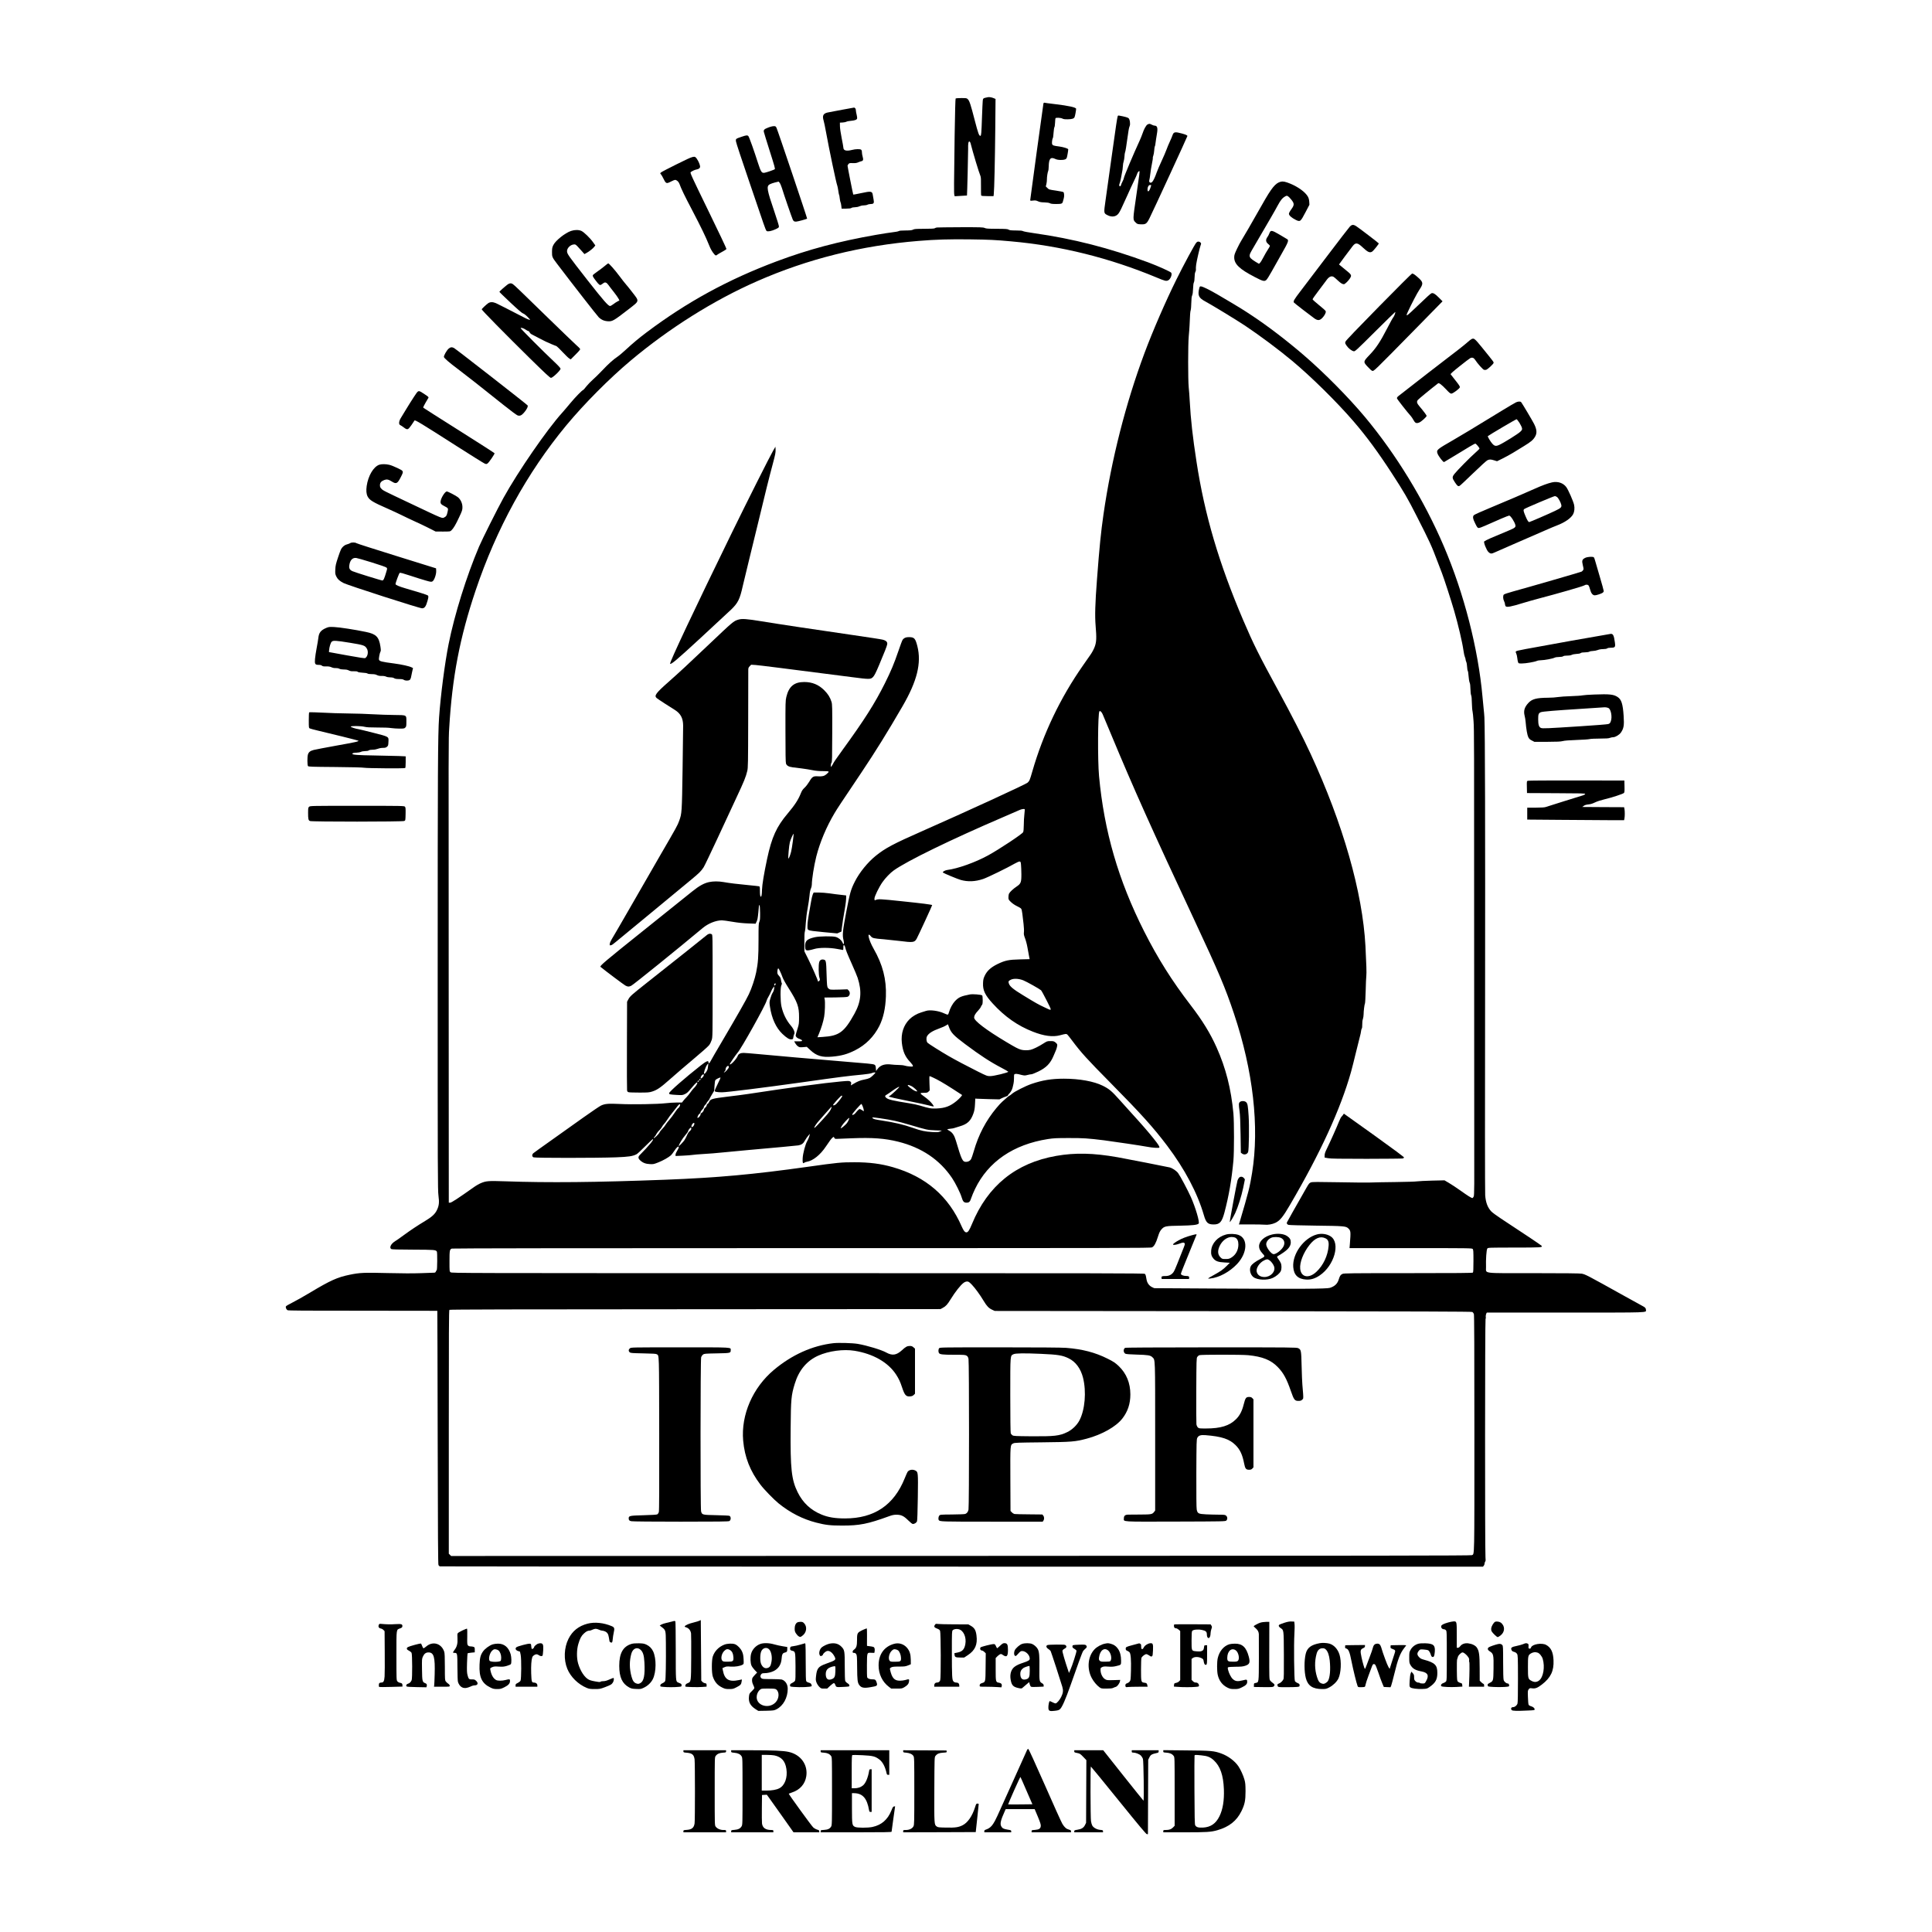 <?xml version="1.0" standalone="no"?>
<!DOCTYPE svg PUBLIC "-//W3C//DTD SVG 20010904//EN"
 "http://www.w3.org/TR/2001/REC-SVG-20010904/DTD/svg10.dtd">
<svg version="1.0" xmlns="http://www.w3.org/2000/svg"
 width="4167pt" height="4167pt" viewBox="0 0 4167 4167"
 preserveAspectRatio="xMidYMid meet">

<g transform="translate(0,4167) scale(0.1,-0.1)"
fill="#000000" stroke="none">
<path d="M21305 39573 c-102 -21 -103 -22 -109 -77 -3 -28 -10 -186 -16 -351
-12 -352 -17 -405 -34 -405 -30 0 -48 50 -121 330 -89 345 -115 425 -150 459
-24 25 -31 26 -140 26 -63 0 -118 -4 -124 -10 -5 -6 -14 -319 -21 -790 -15
-1068 -16 -1255 -7 -1289 l8 -29 132 8 c73 4 133 8 133 8 4 5 27 945 25 1010
-3 105 6 159 27 155 9 -2 20 -17 24 -33 54 -212 182 -636 215 -712 10 -24 13
-77 11 -220 -1 -103 1 -194 5 -200 6 -9 45 -13 137 -13 l129 0 5 43 c11 88 26
747 32 1388 l6 665 -38 16 c-44 19 -99 28 -129 21z"/>
<path d="M22505 39437 c-7 -33 -285 -2062 -285 -2082 0 -16 7 -17 60 -11 50 6
68 3 107 -15 37 -17 69 -23 138 -24 61 -2 100 -8 120 -19 22 -12 57 -16 137
-16 116 0 133 7 144 58 3 15 11 43 17 62 14 42 10 121 -6 136 -7 6 -79 21
-162 33 -146 21 -151 22 -184 56 l-35 34 13 53 c7 29 12 74 11 100 -1 52 17
167 29 183 4 6 9 48 10 95 4 172 40 211 146 160 28 -13 62 -19 112 -20 84 0
118 12 132 49 9 23 31 152 31 180 0 17 -105 50 -197 62 -116 15 -136 21 -149
48 -11 22 -1 115 16 136 4 6 10 57 14 115 4 57 12 110 18 117 6 7 12 52 14 98
2 47 6 90 9 95 10 17 113 11 148 -7 24 -13 54 -17 116 -16 99 2 135 15 149 51
11 27 32 145 32 175 0 31 -158 66 -462 102 -117 14 -219 27 -225 30 -7 2 -15
-6 -18 -18z"/>
<path d="M18175 39305 c-121 -24 -254 -49 -295 -56 -122 -19 -151 -65 -115
-184 9 -27 31 -135 50 -240 70 -385 223 -1113 244 -1160 5 -11 14 -58 21 -105
6 -47 15 -89 18 -95 3 -5 7 -16 7 -25 6 -56 18 -127 25 -135 4 -5 11 -38 15
-72 l7 -63 96 0 c69 1 103 5 116 15 12 9 43 15 75 15 34 1 72 8 96 20 24 11
62 20 95 20 30 0 66 7 80 15 14 8 46 14 72 15 62 0 75 21 60 94 -6 28 -13 72
-17 98 -11 85 -37 90 -250 43 -91 -20 -169 -34 -172 -31 -5 5 -123 601 -123
622 0 7 9 22 19 35 18 22 26 24 93 21 56 -2 84 2 118 17 25 11 57 22 72 25 36
8 42 34 24 97 -9 29 -16 72 -16 95 0 27 -6 46 -17 55 -21 18 -120 16 -199 -5
-119 -31 -184 -13 -184 50 0 14 -17 107 -37 207 -21 106 -37 214 -37 257 l-1
75 59 3 c32 2 68 9 80 16 11 8 53 16 91 19 91 8 134 23 141 51 3 13 -2 50 -10
83 -9 34 -16 73 -16 88 0 39 -18 65 -43 64 -12 -1 -121 -21 -242 -44z"/>
<path d="M24107 39163 c-14 -48 -34 -180 -127 -848 -55 -396 -116 -830 -135
-964 -40 -283 -41 -280 44 -323 92 -47 182 -33 234 35 33 44 61 101 181 369
57 128 128 283 158 343 30 61 58 124 62 140 8 32 33 65 49 65 12 0 9 -30 -68
-550 -74 -506 -74 -498 -10 -560 33 -32 41 -35 108 -38 108 -5 130 10 191 134
81 162 816 1757 816 1770 0 16 -35 32 -120 55 -146 40 -177 35 -201 -38 -6
-21 -32 -81 -56 -133 -25 -52 -58 -133 -75 -180 -17 -47 -64 -156 -105 -244
-41 -87 -88 -197 -105 -245 -33 -96 -71 -177 -95 -203 -35 -39 -80 -12 -64 38
5 16 15 76 21 133 6 57 22 155 35 218 13 63 22 120 19 127 -2 6 2 28 10 47 8
20 17 70 20 113 3 43 9 83 13 89 4 7 9 21 10 32 10 78 24 172 36 240 22 124 8
175 -50 175 -13 0 -40 9 -60 20 -45 24 -55 24 -92 6 -32 -17 -78 -100 -111
-201 -13 -38 -41 -108 -63 -155 -130 -281 -337 -772 -337 -800 0 -10 -13 -43
-29 -74 -16 -30 -31 -65 -33 -78 -2 -13 -11 -24 -20 -26 -21 -4 -25 36 -7 69
6 12 20 71 31 132 11 62 24 132 29 157 4 25 8 65 9 90 0 25 7 64 15 87 8 23
16 73 18 110 2 38 7 75 11 82 5 7 15 56 23 109 8 54 20 140 28 192 8 52 19
129 25 170 6 41 17 87 25 102 19 40 4 147 -25 170 -18 15 -90 35 -192 53 -30
6 -37 4 -41 -12z m723 -1491 c0 -4 -9 -32 -20 -61 -29 -79 -60 -92 -60 -25 0
51 25 94 55 94 14 0 25 -3 25 -8z"/>
<path d="M16570 38919 c-86 -33 -104 -51 -95 -94 3 -16 60 -202 127 -413 102
-320 120 -385 108 -392 -26 -17 -180 -70 -220 -76 -61 -10 -78 15 -140 206
-85 268 -191 564 -208 583 -21 24 -45 22 -144 -12 -131 -44 -131 -45 -125 -99
2 -26 125 -398 272 -827 147 -429 291 -852 320 -939 33 -98 60 -163 70 -169
29 -16 105 -1 188 37 70 32 77 38 77 64 0 16 -43 154 -95 308 -166 487 -178
557 -103 599 20 11 71 29 114 40 l77 19 23 -27 c12 -15 34 -66 49 -114 34
-115 214 -639 233 -678 19 -38 29 -45 72 -45 31 0 226 53 238 65 6 6 -635
1907 -660 1958 -17 34 -22 37 -61 36 -23 0 -76 -13 -117 -30z"/>
<path d="M14600 38130 c-179 -88 -333 -169 -344 -180 -20 -19 -20 -20 0 -40
10 -12 37 -58 59 -103 49 -100 61 -103 158 -52 38 19 76 35 85 35 37 0 80 -38
97 -87 42 -114 105 -245 279 -576 189 -362 289 -568 358 -741 36 -91 68 -146
117 -203 23 -28 38 -29 64 -5 10 9 58 37 105 62 48 25 88 52 90 61 2 9 -175
382 -393 829 -367 754 -394 814 -378 827 34 26 89 51 128 58 49 9 75 31 75 61
0 35 -33 115 -69 167 -51 74 -54 73 -431 -113z"/>
<path d="M27625 37751 c-116 -29 -197 -128 -407 -501 -201 -356 -420 -734
-448 -775 -15 -22 -55 -98 -89 -169 -53 -113 -61 -136 -61 -188 0 -144 116
-254 443 -423 177 -92 209 -100 251 -62 14 12 67 96 117 187 50 91 149 267
220 391 129 225 147 272 117 297 -7 5 -80 49 -161 96 -180 106 -201 109 -229
33 -10 -27 -29 -63 -42 -80 -43 -57 -36 -109 19 -151 19 -15 35 -33 35 -40 0
-7 -20 -43 -45 -80 -25 -37 -67 -111 -95 -165 -28 -54 -60 -107 -73 -119 l-23
-22 -76 45 c-41 24 -88 59 -103 76 -35 42 -30 78 23 168 404 690 505 865 560
969 64 119 102 165 170 201 34 18 54 7 116 -66 76 -91 77 -122 6 -219 -31 -42
-50 -79 -50 -96 0 -34 60 -87 147 -130 96 -47 102 -42 208 160 l87 166 -4 67
c-4 48 -13 80 -31 111 -56 96 -205 205 -378 277 -102 42 -157 54 -204 42z"/>
<path d="M29110 36778 c-22 -24 -234 -299 -472 -613 -238 -313 -501 -660 -585
-770 -143 -187 -164 -223 -145 -251 8 -12 372 -293 442 -342 72 -49 112 -47
169 10 49 50 83 115 75 145 -4 13 -66 70 -145 132 -76 61 -139 118 -139 126 0
9 58 91 128 183 71 92 143 188 160 213 60 88 111 116 165 88 12 -7 52 -40 88
-75 63 -60 101 -84 135 -84 20 0 88 64 124 117 51 78 47 84 -100 202 -71 57
-130 106 -130 107 0 4 211 287 293 394 65 84 107 79 217 -25 114 -107 156
-125 209 -89 28 20 143 164 139 174 -4 11 -429 335 -487 372 -64 40 -93 37
-141 -14z"/>
<path d="M20205 36763 c-16 -3 -36 -10 -44 -16 -10 -8 -80 -12 -225 -12 -181
-1 -216 -3 -243 -18 -26 -14 -59 -17 -160 -18 -90 0 -134 -4 -148 -13 -12 -8
-70 -19 -129 -25 -60 -7 -222 -32 -360 -56 -811 -142 -1460 -315 -2141 -570
-1052 -394 -1939 -879 -2810 -1534 -171 -129 -293 -231 -450 -376 -66 -61
-145 -128 -176 -148 -90 -60 -196 -154 -333 -300 -70 -74 -162 -164 -203 -199
-40 -35 -101 -98 -135 -140 -33 -43 -64 -78 -68 -78 -19 0 -174 -159 -277
-283 -64 -78 -144 -171 -176 -207 -324 -356 -955 -1271 -1269 -1840 -134 -243
-458 -890 -526 -1050 -271 -638 -530 -1468 -656 -2100 -83 -413 -174 -1118
-206 -1585 -26 -374 -30 -1129 -30 -5550 0 -4280 1 -4650 17 -4764 20 -148 12
-219 -37 -317 -40 -81 -107 -142 -252 -229 -160 -96 -315 -199 -462 -307 -69
-51 -153 -110 -186 -130 -90 -56 -130 -141 -79 -169 15 -7 159 -11 473 -12
462 -2 483 -4 508 -41 12 -18 10 -394 -3 -401 -5 -4 -14 -18 -19 -31 -7 -17
-17 -24 -37 -24 -16 -1 -143 -5 -283 -10 -172 -6 -406 -6 -718 2 -507 13 -606
9 -824 -37 -260 -53 -415 -123 -843 -380 -143 -86 -319 -185 -392 -221 -81
-40 -134 -72 -138 -83 -7 -24 11 -64 36 -80 16 -9 362 -12 1625 -11 882 0
1605 -1 1606 -2 2 -2 5 -1231 8 -2733 4 -2125 8 -2735 17 -2751 7 -12 20 -24
29 -28 9 -3 5075 -6 11258 -6 l11241 0 18 21 c9 12 17 33 17 47 0 14 6 33 13
41 11 12 12 36 6 101 -12 141 -11 5128 2 5136 6 3 8 17 5 30 -8 31 11 104 27
104 7 0 770 0 1697 0 1858 0 1730 -5 1730 60 0 34 -17 53 -74 82 -22 11 -196
107 -386 213 -810 451 -845 469 -925 484 -40 7 -374 11 -1036 11 -1146 0
-1022 -16 -1028 132 -6 162 9 375 28 399 16 20 24 20 583 21 589 0 616 2 586
40 -12 14 -405 278 -874 585 -94 62 -189 132 -212 157 -77 84 -117 189 -129
346 -5 52 -6 1985 -2 4295 4 3634 -1 5723 -15 6011 -2 43 -9 122 -15 174 -6
52 -18 174 -26 270 -93 1039 -398 2228 -835 3250 -425 993 -1027 1979 -1702
2788 -360 430 -877 952 -1323 1336 -361 310 -758 614 -1095 838 -206 138 -319
207 -755 463 -172 101 -322 175 -362 178 -25 2 -28 -2 -39 -48 -35 -147 -9
-201 131 -276 138 -74 675 -401 860 -524 313 -209 732 -521 1015 -758 416
-347 960 -884 1321 -1302 280 -325 531 -665 836 -1135 255 -393 336 -532 525
-905 285 -559 323 -643 452 -985 30 -80 72 -190 94 -245 40 -100 200 -591 266
-820 87 -300 176 -679 201 -859 8 -59 22 -120 30 -136 8 -16 15 -40 15 -53 0
-13 7 -37 15 -54 8 -16 16 -64 18 -106 2 -42 9 -82 15 -89 6 -7 13 -58 17
-113 4 -55 14 -116 22 -135 11 -23 17 -70 18 -140 1 -61 8 -118 15 -135 9 -19
15 -81 16 -170 2 -77 8 -156 14 -175 5 -19 16 -116 22 -215 13 -192 13 -369
13 -4845 0 -1444 1 -3243 2 -3998 3 -1183 1 -1377 -11 -1407 -8 -19 -21 -35
-28 -35 -25 1 -95 45 -255 159 -87 62 -202 138 -254 168 l-94 55 -265 -6
c-146 -4 -292 -11 -325 -16 -33 -6 -242 -12 -465 -15 -223 -2 -468 -7 -545
-10 -76 -3 -387 0 -690 6 -447 8 -557 8 -589 -3 -34 -12 -45 -24 -96 -113
-246 -431 -416 -733 -422 -748 -11 -26 1 -45 35 -56 18 -5 281 -12 589 -16
594 -7 646 -11 695 -56 58 -55 59 -67 37 -347 l-7 -82 1320 0 c1266 0 1321 -1
1336 -18 15 -16 17 -49 17 -258 0 -173 -3 -243 -12 -252 -9 -9 -333 -12 -1396
-12 -1243 0 -1387 -2 -1417 -16 -41 -19 -57 -43 -78 -112 -28 -98 -85 -154
-192 -189 -66 -22 -646 -26 -2450 -15 l-1340 8 -49 23 c-61 31 -102 86 -116
159 -6 31 -13 69 -16 85 -3 15 -12 34 -21 42 -13 13 -880 15 -7483 15 -7339 0
-7468 0 -7491 19 -24 19 -24 20 -24 238 0 234 4 256 51 273 16 6 2808 10 7546
10 6955 0 7523 1 7555 16 46 22 85 91 128 230 28 89 44 121 75 157 62 70 88
76 405 81 267 5 369 16 398 45 27 27 -66 344 -167 571 -73 161 -231 458 -276
518 -38 50 -121 106 -180 122 -51 13 -925 184 -1125 220 -524 92 -914 101
-1325 29 -868 -152 -1476 -643 -1816 -1469 -56 -136 -85 -180 -120 -180 -33 0
-61 35 -100 124 -284 654 -773 1076 -1483 1281 -261 75 -509 107 -831 107
-287 0 -364 -7 -1000 -97 -1187 -167 -1949 -236 -3080 -280 -1500 -57 -2525
-67 -3452 -34 -363 12 -413 9 -530 -41 -37 -15 -112 -59 -165 -98 -318 -225
-465 -322 -494 -322 l-29 0 -2 4543 c-4 5549 -4 5446 11 5692 64 1098 228
1953 568 2965 450 1339 1110 2542 1957 3565 386 465 921 1004 1386 1395 835
701 1793 1303 2728 1714 1094 481 2251 770 3487 870 361 30 672 39 1110 33
422 -6 534 -11 885 -43 1069 -95 2122 -357 3140 -781 179 -75 205 -81 247 -59
49 25 89 125 65 163 -15 23 -281 143 -492 222 -840 311 -1623 512 -2465 631
-121 17 -229 37 -241 45 -16 10 -58 14 -153 14 -106 1 -136 4 -157 18 -22 14
-58 17 -253 18 -190 1 -232 3 -263 18 -34 15 -84 17 -520 16 -266 -1 -496 -4
-513 -6z m755 -22800 c72 -75 177 -219 259 -356 65 -108 107 -152 180 -186
l56 -26 5140 -5 c4039 -4 5145 -8 5161 -17 12 -7 27 -27 33 -44 8 -23 11 -744
11 -2576 0 -2751 3 -2593 -52 -2625 -19 -11 -1890 -13 -11021 -16 l-10998 -2
-24 25 -25 24 0 2624 c0 2189 2 2626 13 2636 10 8 1421 12 5303 13 l5289 3 50
27 c65 34 100 73 168 184 101 163 214 307 281 356 25 18 51 28 75 28 30 0 44
-9 101 -67z"/>
<path d="M17976 12700 c-455 -52 -895 -250 -1284 -576 -457 -383 -712 -969
-663 -1526 32 -357 149 -656 373 -950 80 -106 289 -321 393 -405 249 -201 518
-338 809 -413 200 -52 309 -64 556 -64 380 -1 555 34 1020 203 63 23 103 31
152 31 105 0 159 -25 255 -120 51 -50 89 -80 102 -80 35 0 77 27 89 57 7 18
13 207 18 518 7 543 7 548 -55 579 -58 30 -136 16 -167 -31 -8 -13 -35 -75
-60 -136 -233 -581 -658 -867 -1289 -867 -213 0 -362 24 -505 83 -233 95 -403
254 -516 482 -133 271 -159 503 -151 1385 5 625 13 708 89 955 88 291 260 496
506 606 225 101 543 144 783 105 402 -65 723 -249 895 -511 59 -91 89 -154
129 -275 56 -170 86 -205 173 -198 41 4 60 11 80 32 l27 26 0 486 0 486 -33
29 c-26 23 -42 29 -78 29 -58 0 -90 -17 -174 -95 -116 -105 -206 -118 -334
-47 -103 58 -421 154 -616 187 -113 19 -413 27 -524 15z"/>
<path d="M13586 12589 c-31 -25 -34 -59 -5 -85 19 -17 44 -19 293 -24 209 -4
276 -8 292 -19 52 -34 49 66 52 -1711 2 -1165 0 -1666 -8 -1692 -6 -21 -21
-43 -33 -50 -15 -8 -112 -14 -295 -19 -301 -8 -322 -12 -322 -67 0 -39 12 -52
56 -62 22 -6 489 -10 1064 -10 805 0 1030 3 1050 13 38 19 40 95 3 113 -10 5
-137 11 -283 14 -305 6 -309 7 -329 84 -16 66 -15 3277 2 3325 7 19 25 44 40
55 27 20 44 21 296 26 294 5 301 7 301 65 0 70 80 65 -1092 65 -1052 0 -1055
0 -1082 -21z"/>
<path d="M20257 12592 c-19 -21 -22 -73 -7 -102 18 -33 76 -40 325 -40 219 0
243 -2 272 -19 25 -16 33 -30 42 -71 15 -69 15 -3185 0 -3250 -11 -50 -32 -77
-69 -93 -15 -6 -134 -11 -284 -12 -256 -2 -260 -3 -278 -25 -18 -22 -24 -76
-10 -96 22 -33 43 -34 1146 -34 l1095 0 15 22 c22 31 20 81 -3 109 l-19 24
-284 3 c-155 1 -297 4 -314 7 -17 3 -44 19 -60 36 l-29 30 -3 684 c-3 757 -4
737 60 772 30 17 78 18 618 24 647 7 718 13 968 79 332 89 630 257 768 433
118 151 174 318 174 522 0 245 -85 452 -251 611 -73 69 -114 97 -239 159 -268
135 -546 207 -896 234 -90 7 -600 11 -1431 11 -1237 0 -1291 -1 -1306 -18z
m2193 -122 c371 -16 466 -32 599 -97 151 -73 260 -221 310 -418 75 -301 43
-690 -77 -920 -54 -103 -155 -201 -263 -253 -166 -82 -277 -94 -789 -90 -333
3 -368 5 -393 21 -16 10 -32 29 -37 43 -6 15 -10 340 -10 822 0 891 -3 848 70
884 42 21 228 24 590 8z"/>
<path d="M24267 12599 c-45 -26 -39 -106 9 -128 16 -7 109 -14 233 -17 253 -7
304 -15 347 -58 62 -62 59 27 59 -1713 l0 -1592 -21 -28 c-40 -54 -60 -58
-294 -59 -118 0 -239 -1 -267 -2 -67 -2 -93 -25 -93 -82 0 -76 -83 -71 1117
-68 1037 3 1072 4 1092 22 29 26 28 76 -2 104 -21 20 -34 22 -158 23 -74 0
-198 4 -276 7 -167 9 -185 18 -202 106 -7 32 -9 320 -8 781 3 674 4 733 21
763 26 51 72 66 176 58 352 -28 517 -83 650 -216 98 -98 147 -205 185 -400 21
-107 40 -130 105 -130 37 0 51 5 71 26 l24 26 0 733 0 733 -24 26 c-20 21 -34
26 -72 26 -64 0 -79 -22 -113 -156 -37 -149 -85 -242 -166 -323 -140 -141
-332 -201 -648 -201 -148 0 -154 1 -177 24 -14 14 -26 41 -30 67 -3 24 -5 355
-3 734 3 646 4 693 21 718 10 16 30 32 44 38 37 14 907 14 1053 0 309 -30 493
-104 641 -258 122 -126 189 -250 281 -515 65 -189 83 -213 161 -213 45 0 60 5
82 25 27 25 27 25 21 130 -4 58 -11 146 -16 195 -5 50 -12 229 -16 398 -8 343
-11 358 -74 389 -33 17 -143 18 -1875 18 -1267 -1 -1846 -4 -1858 -11z"/>
<path d="M12316 36689 c-129 -44 -332 -206 -380 -302 -26 -52 -29 -70 -30
-150 -1 -109 3 -117 113 -262 295 -390 869 -1126 899 -1153 55 -50 109 -74
178 -80 112 -9 129 1 464 260 240 187 235 161 71 373 -46 60 -104 132 -128
159 -24 26 -89 110 -145 185 -97 130 -222 271 -240 271 -4 0 -40 -27 -79 -60
-40 -33 -111 -87 -159 -120 -48 -33 -91 -67 -94 -76 -7 -18 7 -44 70 -125 63
-82 80 -94 107 -81 12 7 34 21 49 33 37 31 71 19 111 -38 18 -25 69 -93 115
-150 46 -58 92 -123 102 -144 l20 -39 -41 -21 c-23 -11 -64 -39 -91 -60 -28
-21 -59 -39 -70 -39 -39 0 -145 122 -477 545 -434 555 -451 579 -451 640 0 63
69 133 140 142 38 5 43 3 88 -43 26 -27 70 -75 97 -107 l50 -57 43 23 c58 31
146 101 171 136 l21 28 -49 69 c-63 90 -197 219 -252 244 -58 26 -146 25 -223
-1z"/>
<path d="M25803 36438 c-34 -37 -273 -479 -428 -793 -233 -470 -514 -1118
-690 -1590 -405 -1085 -713 -2294 -884 -3475 -56 -387 -88 -707 -141 -1410
-40 -520 -47 -784 -29 -1000 22 -259 18 -348 -20 -450 -18 -49 -55 -120 -89
-168 -31 -45 -105 -151 -164 -235 -489 -699 -857 -1469 -1093 -2287 -53 -185
-61 -204 -102 -241 -37 -35 -1310 -620 -2268 -1043 -627 -276 -803 -370 -1006
-534 -176 -142 -352 -360 -451 -556 -88 -175 -106 -240 -185 -651 -79 -417
-88 -504 -59 -615 8 -30 11 -63 6 -74 -6 -18 -10 -15 -30 28 -26 54 -81 99
-144 118 -67 20 -354 16 -451 -6 -166 -38 -210 -78 -210 -187 0 -86 13 -102
74 -96 25 3 80 15 121 28 104 33 330 34 502 1 64 -12 120 -22 123 -22 3 0 5
25 5 55 0 44 3 53 15 49 8 -4 18 -18 21 -33 15 -68 45 -144 144 -366 59 -132
117 -269 128 -305 95 -293 75 -515 -69 -775 -222 -400 -329 -478 -686 -500
l-112 -7 34 80 c49 117 93 260 111 365 17 95 24 316 11 377 l-7 35 238 2 c139
2 248 7 263 14 52 21 64 94 23 136 l-25 25 -172 -6 c-95 -4 -185 -3 -201 2
-16 4 -39 20 -49 35 -18 24 -21 50 -29 293 -8 289 -12 307 -64 317 -49 9 -82
-10 -95 -56 -18 -62 -14 -272 5 -332 14 -45 14 -51 -1 -67 -18 -20 -33 -23
-33 -7 0 22 -133 325 -211 481 l-79 158 -1 197 c-1 130 3 210 11 233 7 19 16
103 20 185 6 90 21 216 40 315 17 91 35 214 40 273 6 74 16 122 30 151 11 23
20 62 20 87 0 112 47 409 96 604 78 308 220 645 396 940 64 107 112 179 579
875 299 446 566 876 884 1425 317 546 413 935 321 1299 -42 162 -64 189 -164
194 -75 3 -122 -14 -154 -58 -10 -14 -51 -124 -92 -245 -88 -259 -162 -437
-291 -694 -216 -433 -445 -793 -920 -1446 -99 -137 -187 -263 -193 -280 -7
-16 -21 -41 -32 -55 l-20 -25 0 39 c0 22 6 47 14 55 13 14 15 113 16 636 2
555 0 626 -15 675 -29 96 -76 171 -155 250 -122 123 -261 180 -435 180 -216 0
-331 -96 -385 -322 -19 -79 -20 -118 -19 -743 0 -484 3 -669 12 -695 16 -45
60 -69 144 -80 38 -5 125 -16 194 -24 69 -9 173 -25 230 -37 73 -15 142 -21
231 -21 143 -1 146 -3 74 -66 -47 -41 -93 -52 -185 -46 -99 7 -123 -7 -187
-116 -27 -45 -72 -104 -101 -130 -40 -37 -58 -63 -82 -124 -55 -138 -131 -253
-282 -432 -241 -285 -343 -509 -443 -975 -67 -315 -108 -560 -111 -670 -3
-107 -10 -149 -25 -149 -13 0 -20 41 -20 132 0 74 -3 87 -17 92 -10 3 -117 14
-238 26 -234 22 -398 42 -534 66 -106 18 -217 18 -306 -1 -110 -23 -215 -81
-365 -202 -74 -60 -547 -439 -1050 -842 -820 -656 -951 -767 -929 -784 118
-97 507 -388 538 -404 53 -28 74 -28 126 -4 44 20 1007 798 1540 1244 120 100
284 166 416 167 25 0 126 -14 225 -31 123 -21 229 -32 340 -36 l161 -6 22 47
c18 35 26 81 37 194 7 81 14 151 14 157 0 5 5 4 11 -2 7 -7 12 -67 13 -165 1
-126 -2 -160 -17 -192 -15 -34 -17 -77 -17 -385 0 -365 -10 -504 -51 -704 -27
-135 -98 -348 -158 -472 -56 -119 -252 -463 -571 -1005 -128 -217 -244 -416
-257 -443 -24 -47 -43 -54 -43 -16 0 42 -49 21 -168 -73 -341 -268 -675 -561
-680 -595 -4 -26 11 -30 164 -39 116 -6 124 -6 176 18 45 21 69 43 137 126 45
55 93 107 106 116 24 15 25 15 25 -2 0 -21 -44 -86 -80 -117 -12 -11 -43 -49
-68 -85 -25 -36 -63 -83 -86 -106 -23 -22 -54 -57 -69 -77 l-28 -37 -117 0
c-65 0 -171 -7 -237 -15 -166 -20 -720 -30 -991 -16 -244 11 -315 6 -401 -34
-28 -13 -199 -128 -380 -257 -180 -129 -492 -351 -693 -493 -201 -142 -375
-267 -387 -278 -33 -30 -31 -74 5 -89 34 -16 1364 -15 1772 0 282 11 365 23
451 68 16 8 99 84 183 169 85 85 159 155 166 155 34 0 -78 -137 -282 -343 -38
-39 -36 -72 7 -112 58 -55 120 -79 211 -83 77 -4 88 -1 185 38 100 39 216 105
270 152 14 13 47 56 73 96 42 63 70 92 90 92 16 0 2 -42 -29 -90 -19 -30 -35
-68 -35 -84 l0 -29 158 7 c86 4 180 11 207 16 28 5 136 14 240 20 105 5 298
21 430 35 132 13 371 36 530 50 600 53 1051 95 1085 101 70 13 107 40 141 105
18 33 50 79 70 102 l38 42 -15 -55 c-8 -30 -28 -75 -43 -100 -40 -67 -94 -267
-99 -373 -5 -97 4 -122 35 -95 10 8 36 18 58 21 127 20 288 148 406 326 86
128 118 171 144 193 26 22 28 22 40 -4 8 -18 18 -23 45 -22 19 0 168 6 330 13
444 18 712 -2 1000 -73 509 -127 898 -389 1165 -786 72 -107 179 -323 206
-415 27 -91 49 -115 106 -115 56 0 75 19 103 106 12 38 48 123 80 190 283 587
826 959 1571 1076 125 19 184 22 449 22 314 1 413 -6 763 -49 216 -28 807
-116 928 -139 110 -22 255 -31 263 -18 11 18 -18 63 -126 199 -113 141 -248
297 -468 538 -80 88 -198 219 -261 290 -172 193 -226 238 -364 307 -191 95
-502 152 -840 152 -265 0 -466 -33 -701 -114 -129 -45 -366 -165 -416 -211
-24 -21 -51 -42 -62 -45 -10 -3 -38 -25 -61 -48 -24 -22 -62 -57 -86 -76 -23
-19 -81 -81 -128 -138 -227 -272 -387 -577 -489 -934 -22 -73 -46 -148 -56
-165 -20 -39 -62 -63 -111 -63 -75 0 -96 44 -219 460 -32 110 -75 174 -137
208 -27 15 -49 30 -49 34 0 3 30 9 68 13 37 3 76 10 87 16 11 5 61 20 110 34
170 49 242 116 300 280 22 63 29 105 34 200 l6 120 40 -3 c22 -2 139 -6 261
-9 l220 -5 50 25 c27 13 68 30 92 37 23 7 42 19 42 25 0 7 10 20 21 31 34 30
69 91 79 137 5 23 13 60 19 82 6 22 11 77 11 122 0 81 1 83 26 89 15 4 47 1
73 -5 127 -33 128 -33 191 -17 34 9 73 16 88 16 14 0 80 27 147 59 174 85 261
176 330 342 14 35 33 80 42 99 19 41 34 95 36 129 2 16 -10 33 -36 55 -36 28
-45 31 -111 31 -69 0 -74 -2 -154 -53 -98 -63 -216 -121 -275 -135 -58 -14
-154 -13 -207 3 -61 18 -116 46 -320 168 -429 256 -690 454 -690 524 0 41 24
84 86 150 29 32 56 68 59 80 4 13 15 31 24 42 12 14 16 39 16 107 0 51 -5 93
-11 99 -18 18 -205 33 -266 21 -191 -38 -239 -59 -320 -143 -51 -53 -108 -158
-129 -237 -7 -27 -18 -52 -26 -55 -7 -3 -45 10 -85 29 -114 54 -302 79 -386
51 -26 -8 -72 -23 -102 -32 -94 -28 -191 -85 -255 -149 -128 -128 -186 -308
-164 -508 21 -186 71 -301 182 -416 31 -33 57 -69 57 -80 0 -17 -6 -18 -67
-14 -38 2 -88 11 -112 19 -25 8 -83 14 -130 14 -47 0 -118 5 -158 10 -136 18
-233 -13 -293 -93 l-35 -47 -3 42 c-4 68 -10 84 -36 96 -32 14 -110 22 -786
77 -574 47 -1260 107 -1719 150 -145 14 -286 25 -314 25 -66 0 -110 -22 -125
-63 -26 -72 -172 -223 -172 -178 0 12 133 206 165 241 80 86 609 1034 629
1127 4 17 23 57 43 90 19 32 44 82 55 111 11 29 31 65 45 80 l24 27 -4 -48
c-3 -29 -15 -63 -32 -89 -16 -23 -38 -79 -50 -124 -22 -77 -22 -85 -9 -175 38
-255 130 -457 270 -590 93 -87 148 -121 192 -117 36 3 37 4 43 49 4 25 12 55
19 66 20 31 -11 109 -71 179 -100 117 -170 260 -205 419 -25 114 -26 405 -1
454 10 21 13 38 8 45 -5 6 -12 35 -16 65 -6 42 -15 62 -44 94 -31 34 -36 47
-35 86 0 26 5 55 11 65 10 17 15 12 43 -45 18 -35 43 -95 56 -133 15 -43 66
-135 136 -245 189 -298 223 -394 222 -621 0 -130 -3 -154 -29 -235 -52 -169
-51 -162 -29 -192 12 -16 40 -33 70 -42 30 -10 50 -23 52 -33 3 -16 -6 -18
-83 -18 l-86 0 23 -42 c13 -23 39 -53 58 -66 32 -22 42 -23 113 -18 l78 7 74
-69 c137 -128 254 -163 479 -142 194 17 326 54 491 138 226 114 404 293 520
522 86 172 133 381 142 640 13 368 -68 683 -266 1029 -108 188 -150 381 -59
267 33 -41 65 -49 277 -65 80 -7 232 -23 339 -36 297 -38 326 -34 373 49 29
50 338 720 334 724 -10 11 -221 38 -644 82 -493 52 -517 53 -583 25 -15 -6
-18 -1 -18 33 0 48 99 251 175 358 64 91 166 196 240 249 284 204 1235 667
2360 1150 171 73 330 143 355 154 41 19 100 28 111 17 3 -3 -1 -51 -7 -108 -7
-57 -13 -161 -13 -233 -1 -82 -6 -139 -14 -154 -21 -41 -515 -369 -754 -500
-275 -151 -655 -287 -885 -316 -47 -6 -106 -41 -91 -55 19 -17 315 -140 383
-159 156 -44 314 -37 484 20 91 30 528 243 683 333 49 28 92 46 105 44 20 -3
24 -10 29 -68 4 -36 7 -128 8 -204 1 -176 -10 -206 -103 -268 -73 -49 -142
-113 -162 -150 -8 -15 -14 -51 -14 -79 0 -51 2 -55 54 -105 32 -31 83 -66 127
-87 41 -19 82 -43 91 -54 12 -13 21 -50 28 -113 6 -52 17 -151 26 -219 8 -71
12 -147 8 -177 -5 -44 -1 -65 24 -132 17 -43 41 -132 52 -198 12 -65 27 -149
34 -185 l13 -67 -206 -5 c-249 -6 -323 -22 -489 -102 -141 -69 -225 -146 -274
-251 -27 -58 -33 -83 -36 -159 -7 -154 43 -259 211 -442 257 -281 536 -477
861 -604 240 -95 431 -120 586 -79 129 34 138 35 162 14 11 -11 57 -68 102
-129 193 -258 318 -396 826 -910 659 -667 925 -962 1222 -1355 382 -506 655
-1024 793 -1500 47 -163 86 -200 212 -200 131 0 177 52 233 262 96 365 153
695 192 1113 17 187 17 835 0 1020 -50 532 -163 977 -362 1422 -136 305 -306
582 -560 912 -404 526 -709 1010 -1005 1596 -554 1098 -861 2155 -971 3345
-32 351 -26 1356 8 1398 15 17 50 -15 71 -66 9 -20 90 -215 181 -432 486
-1169 885 -2058 1791 -3995 532 -1138 670 -1463 859 -2028 414 -1234 551
-2445 391 -3434 -51 -311 -71 -394 -275 -1085 l-9 -28 252 1 c139 0 275 -3
302 -6 68 -9 167 9 234 41 98 48 161 125 310 380 658 1123 1093 2069 1320
2874 22 80 70 269 106 420 36 151 75 307 86 345 11 39 22 89 24 113 2 24 9 50
16 58 7 9 11 43 10 88 -1 44 4 91 14 117 8 24 15 69 15 99 0 72 19 221 29 235
5 5 12 130 16 277 3 147 10 291 14 322 7 54 1 258 -19 639 -62 1161 -484 2637
-1185 4152 -158 343 -417 849 -690 1350 -424 777 -542 1015 -762 1529 -524
1229 -831 2268 -1007 3418 -82 529 -125 916 -146 1308 -5 102 -15 235 -22 295
-16 157 -16 932 1 1105 7 74 15 176 17 225 10 237 14 303 25 335 6 19 12 91
13 160 2 89 7 135 19 160 10 23 17 72 19 145 2 69 9 119 18 135 8 15 14 58 15
110 1 57 6 95 17 115 9 17 14 42 11 56 -2 14 0 60 6 103 13 90 76 363 97 419
13 34 12 39 -6 57 -26 26 -62 25 -87 -2z m-8703 -12914 c-11 -88 -28 -188 -37
-224 -18 -74 -51 -155 -59 -147 -10 9 15 291 32 352 16 61 73 189 81 181 2 -2
-5 -75 -17 -162z m4973 -2999 c72 -29 348 -184 380 -213 11 -9 66 -111 124
-225 119 -238 123 -225 -52 -142 -127 59 -186 92 -459 259 -209 127 -286 190
-306 252 -15 46 -10 57 42 83 61 31 175 25 271 -14z m-5343 -79 c0 -7 -7 -19
-15 -26 -12 -10 -15 -9 -15 7 0 11 3 23 7 26 11 12 23 8 23 -7z m3738 -928
c43 -122 101 -183 349 -368 318 -239 546 -387 780 -509 81 -42 148 -81 150
-86 5 -18 -314 -96 -390 -95 -65 0 -74 3 -270 101 -233 117 -476 245 -627 332
-160 92 -435 265 -455 287 -25 27 -31 100 -12 137 35 66 117 118 280 177 52
18 111 45 132 59 21 15 40 25 41 24 1 -1 11 -28 22 -59z m-5193 -815 c-2 -16
-7 -50 -10 -76 -6 -46 -52 -117 -77 -117 -20 0 28 150 63 194 26 33 30 33 24
-1z m445 -48 c0 -27 -79 -115 -102 -115 -8 1 -4 9 10 19 14 12 22 30 22 50 0
33 30 71 55 71 9 0 15 -9 15 -25z m3160 -120 c0 -15 -89 -99 -123 -116 -21
-11 -75 -27 -119 -34 -81 -15 -142 -39 -235 -95 l-52 -31 6 35 c4 29 1 37 -19
50 -23 15 -39 15 -199 1 -357 -32 -1106 -133 -2003 -270 -93 -14 -296 -41
-452 -59 -321 -39 -363 -51 -388 -110 -8 -20 -23 -40 -33 -44 -10 -4 -19 -18
-20 -32 -2 -14 -16 -37 -33 -51 -17 -14 -30 -35 -30 -48 0 -22 -41 -71 -60
-71 -5 0 -10 -11 -10 -25 0 -26 -39 -75 -60 -75 -13 0 -13 4 4 45 8 18 24 38
35 45 12 6 21 20 21 32 0 11 16 35 35 54 19 18 35 42 35 54 0 12 14 35 30 50
17 15 30 33 30 39 0 6 14 25 30 43 17 17 30 35 30 41 0 5 23 48 52 95 l52 87
7 107 c4 69 11 113 20 124 15 18 85 53 107 54 7 0 -14 -53 -53 -127 -35 -71
-66 -139 -67 -153 -3 -21 2 -25 37 -31 22 -5 75 -8 117 -8 97 -1 936 104 1718
214 835 118 992 138 1320 169 85 8 171 22 190 30 34 15 80 21 80 11z m-3700
-55 c0 -22 -42 -70 -61 -70 -17 0 -1 52 23 73 27 22 38 22 38 -3z m4936 -47
c102 -46 233 -121 434 -250 107 -69 197 -127 199 -129 9 -8 -55 -79 -117 -130
-137 -113 -247 -154 -427 -162 -128 -5 -155 0 -365 63 -47 15 -152 37 -235 50
-347 55 -450 79 -492 118 -31 28 -29 45 8 65 18 9 67 43 111 75 84 61 156 103
164 95 7 -8 -182 -185 -206 -193 -11 -3 -20 -10 -20 -14 0 -9 151 -44 485
-111 138 -27 302 -63 365 -79 63 -17 116 -28 118 -26 9 8 -39 72 -90 121 -29
28 -83 72 -119 97 -96 67 -96 77 -3 77 67 0 78 3 101 26 l26 26 -6 154 c-4 85
-3 154 2 154 5 0 35 -12 67 -27z m-5006 -42 c0 -12 -20 -25 -27 -18 -7 7 6 27
18 27 5 0 9 -4 9 -9z m-41 -47 c-6 -7 -15 -11 -21 -8 -5 3 -4 12 3 20 6 7 15
11 21 8 5 -3 4 -12 -3 -20z m4586 -98 c55 -26 150 -116 123 -116 -30 0 -69 20
-134 68 -92 68 -86 94 11 48z m-1490 -216 c6 -10 -75 -117 -131 -174 -15 -14
-38 -26 -51 -26 -24 0 -24 2 18 53 54 66 141 157 151 157 4 0 10 -5 13 -10z
m-3505 -221 c-7 -16 -21 -34 -32 -40 -11 -6 -44 -49 -74 -95 -30 -47 -83 -118
-118 -158 -35 -40 -71 -87 -81 -105 -9 -19 -39 -56 -67 -85 -27 -28 -56 -64
-63 -81 -15 -35 -112 -131 -123 -120 -4 3 0 12 8 19 16 12 29 31 56 81 9 17
33 46 54 66 21 19 47 53 58 75 11 21 30 48 42 59 13 11 46 56 75 100 28 44 71
103 95 130 24 28 65 80 92 117 50 69 80 95 87 77 1 -6 -3 -23 -9 -40z m3948
-4 c12 -31 22 -66 22 -80 l0 -24 -36 24 c-20 14 -43 25 -51 25 -15 0 -47 -31
-93 -88 -27 -33 -70 -52 -70 -31 0 19 183 229 200 229 3 0 15 -25 28 -55z
m-692 -69 c-24 -48 -85 -121 -281 -330 -36 -38 -68 -66 -71 -63 -11 11 47 99
115 172 36 39 109 122 161 183 52 62 97 107 98 102 2 -6 -8 -35 -22 -64z
m1070 -186 c247 -35 377 -64 637 -141 365 -108 380 -112 542 -118 l150 -6 -40
-19 c-35 -16 -56 -18 -170 -12 -150 8 -243 28 -405 86 -202 72 -414 123 -692
164 -129 20 -165 29 -182 45 -26 27 -27 27 160 1z m-681 -36 c-8 -21 -27 -53
-41 -71 -28 -37 -124 -116 -131 -109 -3 2 8 26 23 52 30 51 151 181 160 172 3
-3 -2 -23 -11 -44z m-3330 -91 c-8 -34 -33 -63 -53 -63 -18 0 -8 46 15 73 26
28 46 22 38 -10z m-65 -97 c0 -16 -12 -35 -34 -53 -21 -17 -43 -51 -59 -90
-14 -34 -39 -81 -55 -105 -29 -42 -122 -138 -122 -126 0 35 83 170 151 247 27
30 49 63 49 72 0 19 46 79 61 79 5 0 9 -11 9 -24z"/>
<path d="M29738 35054 c-456 -464 -708 -727 -717 -750 -13 -33 -12 -36 22 -88
39 -58 108 -113 155 -122 27 -6 55 20 457 420 236 234 432 426 436 426 14 0
-19 -92 -41 -115 -11 -12 -72 -122 -135 -245 -146 -283 -236 -419 -376 -565
-139 -145 -140 -150 -38 -258 38 -42 79 -79 89 -82 44 -14 -19 -75 1020 983
l503 513 -73 74 c-85 86 -126 111 -164 101 -16 -4 -123 -100 -268 -241 -133
-129 -249 -235 -259 -235 -16 0 -14 9 15 73 77 167 202 407 248 475 91 134 88
165 -25 265 -75 67 -105 87 -131 87 -8 0 -331 -322 -718 -716z"/>
<path d="M10947 35533 c-73 -56 -176 -148 -175 -158 0 -5 107 -110 239 -233
162 -152 249 -227 272 -233 19 -5 58 -35 97 -75 60 -62 63 -66 35 -60 -16 4
-55 19 -85 35 -404 208 -590 303 -633 322 -68 29 -125 29 -168 -1 -41 -28
-139 -121 -139 -132 0 -18 494 -520 1031 -1049 353 -346 442 -429 463 -429 36
0 206 162 206 196 0 16 -42 62 -152 166 -206 192 -708 696 -708 710 0 18 62 0
108 -32 23 -17 49 -30 57 -30 8 0 20 -12 27 -27 7 -15 24 -33 38 -40 14 -6 94
-49 179 -94 84 -45 197 -99 250 -119 53 -20 105 -42 117 -48 11 -6 71 -64 131
-129 61 -65 125 -126 142 -136 l31 -18 93 93 c52 51 99 102 105 114 10 19 3
28 -71 94 -45 40 -320 305 -612 589 -622 607 -732 712 -765 734 -35 24 -72 21
-113 -10z"/>
<path d="M31736 34355 c-15 -8 -53 -38 -84 -66 -30 -28 -121 -101 -201 -163
-563 -433 -830 -639 -991 -766 -102 -80 -214 -168 -250 -195 -72 -54 -80 -63
-80 -86 0 -15 222 -298 300 -384 15 -16 40 -54 56 -84 36 -67 62 -78 122 -55
44 16 162 122 162 145 0 13 -74 111 -147 196 -64 74 -74 107 -42 147 16 21
284 241 437 359 18 14 78 -31 175 -134 63 -68 89 -89 109 -89 34 0 177 106
184 136 5 18 -15 49 -92 146 -53 68 -101 128 -106 135 -7 8 49 59 191 172 110
88 214 167 231 176 43 22 77 10 109 -40 47 -74 164 -205 188 -211 13 -4 33 -4
46 0 30 7 153 120 160 146 6 22 12 14 -244 330 -166 204 -178 213 -233 185z"/>
<path d="M9676 34150 c-44 -39 -109 -155 -101 -181 10 -29 116 -121 305 -262
177 -133 478 -370 976 -768 155 -124 287 -222 308 -229 50 -16 84 -1 137 59
59 66 94 138 78 158 -27 31 -1546 1216 -1588 1238 -45 23 -76 18 -115 -15z"/>
<path d="M8933 33118 c-45 -68 -121 -188 -169 -268 -48 -80 -102 -169 -121
-199 -42 -69 -46 -136 -10 -150 12 -5 47 -28 77 -51 77 -58 90 -54 163 50 32
47 62 92 67 100 11 19 147 -64 905 -549 314 -200 587 -371 608 -379 35 -14 40
-14 65 4 31 23 154 203 149 218 -2 6 -346 227 -765 491 -420 265 -767 486
-772 491 -6 6 11 45 46 104 31 52 60 102 65 111 7 14 -9 28 -84 77 -140 92
-128 95 -224 -50z"/>
<path d="M32695 32991 c-22 -10 -152 -87 -290 -171 -679 -415 -854 -521 -1063
-642 -355 -204 -364 -212 -337 -291 19 -55 123 -190 141 -183 8 3 113 66 232
139 282 174 422 256 440 259 16 3 92 -87 92 -108 0 -6 -42 -47 -92 -91 -107
-93 -384 -374 -446 -452 -55 -70 -54 -91 8 -184 54 -81 70 -93 103 -75 12 6
144 130 294 275 162 157 286 269 307 278 46 19 68 19 143 -4 l62 -19 118 58
c65 32 165 87 223 122 58 36 166 102 240 147 151 92 199 133 241 206 43 75 36
155 -25 275 -33 66 -256 441 -277 466 -16 19 -66 17 -114 -5z m78 -442 c26
-42 50 -92 54 -113 5 -33 2 -40 -38 -79 -46 -45 -353 -237 -452 -282 -73 -34
-104 -28 -154 30 -39 44 -101 150 -93 158 28 25 609 367 620 365 8 -2 36 -37
63 -79z"/>
<path d="M16678 31955 c-60 -100 -582 -1138 -883 -1755 -801 -1639 -1361
-2827 -1342 -2846 21 -21 136 76 657 556 311 287 608 563 660 613 148 144 186
220 250 507 23 102 87 365 141 584 55 220 147 598 205 840 129 541 226 931
305 1223 50 188 59 233 57 290 l-3 68 -47 -80z"/>
<path d="M8179 31646 c-124 -44 -238 -237 -270 -457 -14 -98 -8 -173 20 -227
41 -80 112 -123 441 -267 91 -40 224 -102 295 -137 72 -36 198 -96 280 -133
83 -37 218 -101 300 -143 l150 -76 157 -1 c153 0 157 1 183 25 45 42 96 127
168 284 65 138 71 157 71 217 0 81 -36 162 -94 212 -39 33 -219 127 -243 127
-38 0 -124 -136 -134 -211 -7 -49 10 -70 88 -109 78 -40 80 -44 63 -119 -19
-82 -28 -97 -64 -116 -58 -30 6 -56 -750 302 -585 277 -578 273 -615 313 -24
25 -30 40 -30 75 0 53 28 87 91 111 55 21 93 14 164 -31 96 -61 123 -48 196
97 65 129 66 126 -73 193 -64 31 -144 63 -178 70 -74 18 -168 18 -216 1z"/>
<path d="M33475 31266 c-96 -22 -209 -64 -375 -138 -233 -104 -587 -256 -955
-409 -181 -75 -340 -146 -353 -158 -34 -30 -26 -80 30 -190 35 -71 47 -87 69
-89 14 -2 74 19 140 49 254 115 501 219 519 219 31 0 120 -138 135 -207 9 -43
-13 -61 -133 -111 -398 -165 -489 -205 -539 -239 -21 -15 49 -191 91 -230 43
-40 64 -41 136 -7 30 14 168 75 305 134 246 106 390 169 774 337 106 47 223
96 259 109 175 66 309 160 353 246 27 52 34 130 20 198 -17 79 -127 330 -170
386 -67 89 -184 127 -306 100z m109 -317 c29 -23 79 -115 90 -166 12 -53 -7
-71 -137 -133 -140 -67 -540 -240 -554 -240 -19 0 -42 36 -82 131 -45 106 -49
130 -25 150 25 21 635 278 660 279 12 0 33 -9 48 -21z"/>
<path d="M7554 29956 c-12 -8 -43 -20 -69 -27 -34 -9 -61 -25 -90 -53 -37 -37
-47 -60 -100 -216 -52 -154 -59 -187 -63 -273 -4 -90 -2 -101 23 -153 28 -58
71 -96 155 -139 98 -50 1636 -545 1693 -545 55 0 84 39 118 161 23 82 24 103
5 118 -13 11 -237 82 -486 153 -128 37 -210 72 -209 90 1 33 76 233 90 242 12
7 73 -9 230 -61 118 -39 267 -86 332 -104 109 -31 120 -32 145 -18 38 21 84
152 80 228 l-3 53 -848 264 c-466 145 -858 270 -870 279 -27 19 -106 20 -133
1z m463 -416 c176 -54 306 -100 318 -111 19 -19 19 -19 -3 -93 -42 -144 -61
-186 -85 -186 -26 0 -583 173 -644 200 -58 26 -77 58 -70 120 14 116 67 175
149 166 20 -2 171 -45 335 -96z"/>
<path d="M34190 29638 c-67 -34 -75 -59 -51 -160 18 -73 19 -85 6 -105 -8 -12
-23 -27 -33 -32 -20 -11 -1159 -341 -1472 -426 -127 -35 -199 -60 -207 -71
-19 -26 -16 -94 7 -139 11 -22 20 -51 20 -65 0 -14 6 -34 13 -44 22 -30 114
-13 382 70 77 24 217 63 310 88 442 116 980 271 1008 291 29 20 70 19 90 -2 8
-10 23 -49 33 -88 21 -82 56 -125 102 -125 33 0 135 33 169 55 13 9 23 25 23
37 0 12 -39 153 -86 312 -47 160 -93 316 -101 346 -8 30 -19 61 -25 68 -18 22
-137 15 -188 -10z"/>
<path d="M15923 28305 c-102 -31 -114 -42 -628 -530 -472 -449 -631 -595 -873
-810 -275 -242 -318 -300 -259 -351 12 -11 90 -63 172 -116 83 -52 182 -116
222 -141 124 -79 176 -178 177 -337 1 -47 -5 -472 -12 -945 -14 -932 -16 -951
-73 -1108 -35 -98 -53 -131 -411 -747 -151 -261 -440 -763 -642 -1115 -202
-352 -384 -664 -403 -694 -19 -30 -38 -72 -41 -94 -5 -40 -5 -40 24 -33 36 9
-60 -68 846 681 425 351 834 690 908 751 147 122 191 165 245 247 19 29 151
305 294 612 142 308 329 711 416 895 162 345 202 443 232 571 17 68 18 156 20
1109 0 569 2 1054 2 1078 1 35 7 50 32 74 l30 31 97 -6 c82 -6 628 -75 2072
-261 389 -51 408 -50 459 2 29 29 58 85 129 252 122 289 169 410 177 452 10
51 -22 83 -100 102 -33 9 -312 51 -620 96 -803 116 -1653 244 -1998 301 -310
51 -417 59 -494 34z"/>
<path d="M7037 28127 c-118 -50 -159 -103 -171 -217 -4 -36 -20 -132 -36 -215
-16 -82 -32 -189 -36 -238 -9 -110 2 -127 79 -127 34 0 57 -6 70 -17 15 -14
35 -18 90 -16 53 1 83 -4 115 -18 28 -13 61 -20 90 -18 29 1 60 -4 79 -14 21
-11 56 -17 100 -17 50 0 80 -6 108 -21 31 -15 55 -19 106 -17 47 2 72 -2 84
-12 12 -10 47 -16 104 -19 51 -2 94 -9 106 -17 12 -9 46 -14 93 -14 53 0 83
-5 112 -20 28 -14 57 -20 103 -19 41 1 75 -5 95 -15 18 -9 55 -16 89 -16 40 0
67 -6 83 -17 19 -13 46 -18 106 -19 58 0 87 -5 104 -17 30 -21 98 -22 126 -2
12 8 24 31 28 52 3 21 15 75 25 121 l19 83 -28 14 c-52 27 -213 63 -380 85
-269 35 -314 47 -326 82 -7 24 15 145 32 173 10 16 10 39 -1 112 -32 207 -92
268 -311 313 -233 49 -576 102 -684 106 -106 5 -120 3 -173 -19z m515 -321
c291 -48 319 -57 359 -123 40 -64 23 -172 -33 -206 -12 -8 -115 7 -400 59
l-383 70 3 39 c5 69 32 159 54 182 31 33 87 30 400 -21z"/>
<path d="M33890 27850 c-1050 -189 -1168 -211 -1188 -226 -15 -11 -15 -15 0
-47 9 -19 20 -64 23 -99 4 -34 11 -75 17 -90 10 -27 13 -28 84 -28 81 0 272
33 321 55 17 8 57 15 90 15 70 0 253 34 293 55 17 9 57 15 97 15 44 1 75 6 87
15 13 10 44 15 88 15 45 0 80 6 101 17 18 9 61 17 99 19 41 1 76 8 90 18 15
11 45 16 93 16 42 1 80 6 95 15 14 8 48 14 77 15 29 0 75 9 103 20 32 13 75
20 118 20 43 1 74 6 86 15 13 10 43 15 81 15 90 0 100 14 85 116 -20 148 -38
185 -88 183 -15 -1 -398 -68 -852 -149z"/>
<path d="M34380 26690 c-113 -4 -225 -12 -250 -18 -25 -6 -135 -13 -245 -17
-110 -3 -236 -12 -280 -19 -44 -8 -142 -15 -218 -15 -248 -2 -342 -27 -421
-111 -85 -91 -109 -171 -83 -275 9 -33 19 -94 22 -135 13 -158 36 -286 58
-330 18 -35 34 -51 77 -72 l54 -28 275 0 c217 1 289 4 336 16 40 11 139 18
300 24 132 4 258 13 280 19 22 6 122 11 221 11 138 0 190 4 217 15 20 8 53 15
74 15 44 0 128 51 161 97 64 92 75 155 61 362 -17 258 -47 353 -129 407 -87
58 -173 67 -510 54z m313 -292 c54 -28 83 -195 50 -283 -16 -44 -23 -51 -58
-62 -22 -6 -290 -28 -595 -47 -722 -47 -818 -51 -853 -37 -44 17 -61 69 -61
187 -1 109 9 135 60 154 37 14 327 38 839 70 270 17 501 32 515 34 31 4 79 -3
103 -16z"/>
<path d="M6668 26305 c-5 -5 -8 -82 -8 -171 0 -157 1 -164 22 -175 12 -6 96
-29 187 -50 224 -51 854 -208 860 -214 15 -16 -55 -32 -459 -104 -245 -44
-473 -88 -507 -97 -73 -19 -107 -47 -122 -100 -15 -55 -14 -226 2 -247 11 -14
69 -16 582 -20 352 -3 593 -9 630 -16 65 -12 866 -18 884 -6 7 4 11 54 11 129
l0 123 -152 7 c-84 3 -322 8 -528 12 -348 5 -470 14 -470 35 0 16 27 23 90 25
37 1 78 9 95 18 18 9 55 16 90 16 37 0 68 6 79 15 13 10 43 15 83 15 39 0 81
8 113 20 30 12 74 20 110 20 48 0 64 5 87 24 25 22 28 31 31 103 6 119 20 110
-328 199 -162 41 -307 76 -322 78 -52 6 -158 41 -163 53 -7 20 224 17 300 -3
46 -11 112 -15 277 -15 128 1 250 -4 295 -12 43 -6 124 -12 180 -12 93 0 105
2 125 23 21 21 23 32 23 128 0 148 14 140 -261 143 -121 1 -334 8 -474 16
-140 8 -338 15 -440 15 -179 1 -531 12 -790 26 -69 3 -128 3 -132 -1z"/>
<path d="M32952 24830 c-22 -9 -23 -12 -20 -137 l3 -128 628 -3 c532 -2 627
-4 627 -16 0 -8 -20 -21 -47 -30 -27 -8 -208 -65 -403 -125 -195 -61 -373
-117 -395 -125 -29 -11 -88 -15 -222 -16 l-183 0 0 -128 0 -129 737 -6 c405
-4 875 -7 1044 -7 l308 0 8 38 c9 48 9 156 0 204 l-8 38 -452 2 -452 3 34 24
c23 17 53 26 100 31 46 4 89 17 142 43 44 22 128 49 205 67 157 37 399 116
419 137 13 12 15 39 13 142 l-3 126 -1030 2 c-607 1 -1039 -2 -1053 -7z"/>
<path d="M6669 24271 c-22 -18 -23 -26 -24 -132 0 -135 6 -162 40 -177 39 -18
2000 -17 2035 1 25 12 25 15 28 151 2 119 0 141 -14 157 -16 18 -55 19 -1029
19 -977 0 -1014 -1 -1036 -19z"/>
<path d="M17529 22376 c-10 -25 -26 -91 -35 -148 -9 -57 -30 -177 -47 -268
-17 -95 -31 -201 -31 -249 -1 -84 -1 -85 29 -102 22 -12 105 -24 322 -44 l291
-27 45 20 45 20 7 63 c7 69 42 293 75 478 11 62 20 142 20 176 l0 62 -112 13
c-62 6 -171 20 -243 31 -71 10 -179 19 -238 19 l-108 0 -20 -44z"/>
<path d="M15225 21486 c-52 -44 -760 -608 -1270 -1010 -334 -264 -367 -293
-403 -361 l-27 -50 -3 -940 c-2 -517 0 -955 3 -972 4 -25 13 -35 33 -40 15 -5
119 -8 232 -8 184 0 212 2 275 22 111 35 182 85 403 281 114 101 339 295 500
429 162 135 309 266 328 292 19 25 43 75 54 110 20 62 20 90 20 1167 0 1081 0
1104 -19 1114 -40 21 -75 11 -126 -34z"/>
<path d="M26740 17900 c-24 -24 -25 -50 -5 -195 11 -74 18 -239 22 -503 l6
-393 25 -19 c45 -36 113 -19 132 34 18 49 25 562 11 776 -15 225 -22 264 -52
296 -30 32 -109 34 -139 4z"/>
<path d="M28970 17629 c-7 -12 -22 -31 -35 -43 -12 -12 -37 -59 -55 -106 -44
-112 -184 -426 -254 -569 -44 -89 -56 -124 -56 -161 l0 -47 73 -13 c57 -11
230 -14 832 -14 418 1 770 4 782 8 11 4 23 13 26 20 4 9 -221 176 -640 477
-356 255 -650 465 -654 467 -4 2 -13 -7 -19 -19z"/>
<path d="M26723 16268 c-11 -13 -26 -39 -32 -58 -16 -51 -173 -892 -167 -897
8 -8 76 105 119 196 59 128 131 355 171 543 20 91 36 171 36 178 0 6 -11 22
-25 35 -31 32 -75 33 -102 3z"/>
<path d="M26439 15042 c-175 -47 -304 -187 -316 -345 -7 -77 8 -126 51 -175
49 -55 103 -74 236 -81 l115 -7 -71 -71 c-76 -76 -123 -109 -274 -193 -144
-79 -147 -83 -75 -75 193 21 417 143 578 314 224 239 238 552 28 626 -71 25
-194 29 -272 7z m201 -65 c47 -24 70 -73 70 -148 0 -123 -58 -228 -158 -287
-40 -23 -59 -27 -119 -27 -68 0 -74 2 -108 35 -62 60 -68 141 -19 246 54 115
159 194 258 194 28 0 62 -6 76 -13z"/>
<path d="M27437 15044 c-167 -40 -281 -143 -281 -254 0 -53 21 -96 73 -154 60
-65 60 -66 -43 -119 -115 -60 -184 -112 -208 -157 -38 -72 -11 -184 56 -235
85 -65 298 -74 419 -17 75 35 148 97 171 146 20 43 21 126 1 173 -8 20 -32 59
-52 86 -33 47 -34 52 -18 62 214 125 285 200 285 302 0 58 -22 95 -80 134 -72
49 -204 62 -323 33z m190 -73 c75 -35 96 -115 50 -194 -44 -75 -152 -157 -207
-157 -51 0 -160 144 -160 212 0 56 45 114 110 142 50 22 155 20 207 -3z m-250
-481 c38 -23 87 -88 103 -136 36 -109 -73 -227 -209 -227 -90 0 -153 45 -167
119 -14 76 62 190 158 238 62 31 73 32 115 6z"/>
<path d="M28403 15045 c-282 -76 -530 -417 -510 -702 13 -173 102 -260 279
-271 101 -6 191 21 290 88 316 211 455 701 239 843 -80 53 -196 69 -298 42z
m186 -84 c55 -27 74 -72 67 -161 -15 -211 -116 -424 -265 -562 -161 -150 -329
-118 -348 66 -14 136 68 347 200 514 118 150 235 198 346 143z"/>
<path d="M25700 15026 c-108 -29 -210 -68 -280 -108 -68 -38 -120 -76 -120
-89 0 -17 67 -9 134 16 77 29 99 31 116 9 11 -13 4 -38 -45 -157 -32 -78 -82
-205 -112 -282 -29 -77 -66 -158 -81 -180 -41 -59 -99 -87 -176 -87 -73 1 -89
-7 -84 -39 l3 -24 295 0 295 0 3 24 c5 31 -12 41 -71 41 -52 0 -107 23 -107
44 0 17 44 127 207 526 69 168 128 311 130 318 7 16 -8 15 -107 -12z"/>
<path d="M15089 6715 c-14 -8 -71 -25 -127 -39 -102 -25 -169 -53 -190 -79
-10 -11 -5 -16 27 -26 57 -17 98 -68 106 -133 3 -29 5 -264 3 -523 -3 -530 -2
-518 -77 -549 -28 -11 -42 -23 -47 -41 -4 -14 -4 -28 -2 -31 10 -10 267 -17
361 -9 l97 7 0 33 c0 31 -3 35 -34 41 -19 3 -45 17 -58 31 l-23 25 -5 653 -5
653 -26 -13z"/>
<path d="M14490 6695 c-25 -7 -79 -20 -120 -29 -41 -9 -90 -25 -108 -36 l-33
-20 43 -33 c87 -67 88 -69 90 -336 4 -424 -3 -795 -14 -824 -7 -19 -27 -36
-57 -50 -35 -17 -47 -28 -49 -48 -3 -25 -1 -26 65 -32 87 -9 239 -9 326 0 66
6 67 6 67 35 0 22 -6 31 -27 39 -16 7 -38 16 -49 21 -49 23 -49 21 -49 683 0
341 -4 626 -8 633 -10 14 -18 14 -77 -3z"/>
<path d="M27700 6669 c-52 -17 -101 -36 -107 -41 -23 -19 -13 -45 27 -72 70
-46 68 -26 71 -581 2 -400 0 -505 -10 -525 -22 -42 -62 -79 -98 -91 -34 -11
-40 -27 -23 -60 10 -18 23 -19 188 -19 97 0 201 3 230 6 49 6 52 8 52 36 0 24
-6 31 -44 48 -25 10 -50 29 -57 42 -17 30 -25 798 -11 1018 5 85 7 180 3 210
l-6 55 -60 2 c-45 2 -84 -5 -155 -28z"/>
<path d="M31235 6676 c-99 -28 -142 -50 -150 -76 -10 -32 20 -70 54 -70 16 0
36 -9 47 -21 18 -20 19 -44 19 -554 0 -511 -1 -534 -19 -554 -11 -12 -37 -26
-58 -33 -41 -12 -63 -52 -38 -68 23 -14 191 -22 322 -15 l129 8 -3 35 c-3 32
-7 37 -37 43 -18 4 -43 17 -55 28 -20 20 -21 32 -24 243 -2 131 1 231 7 243 5
11 12 32 15 47 9 38 71 98 101 98 29 0 94 -56 126 -106 15 -24 19 -44 15 -64
-3 -16 -1 -32 4 -35 8 -5 6 -261 -4 -457 l-4 -78 164 0 164 0 0 29 c0 20 -6
32 -18 35 -10 4 -32 20 -48 37 l-29 30 -1 267 c-1 294 -12 372 -60 445 -31 47
-104 83 -187 93 -73 9 -137 -14 -173 -62 -17 -22 -35 -34 -50 -34 l-24 0 0
269 c0 302 0 302 -68 300 -20 0 -73 -11 -117 -23z"/>
<path d="M32245 6689 c-30 -15 -76 -93 -82 -137 -3 -24 0 -50 10 -68 19 -36
111 -124 130 -124 8 0 35 16 60 35 99 76 102 206 6 278 -31 22 -96 31 -124 16z"/>
<path d="M17192 6674 c-35 -24 -52 -68 -52 -132 0 -47 5 -67 29 -104 17 -26
44 -54 61 -63 31 -16 33 -16 71 11 97 67 115 199 39 276 -23 23 -37 28 -77 28
-28 0 -58 -7 -71 -16z"/>
<path d="M27180 6671 c-47 -15 -140 -66 -140 -77 0 -2 18 -21 41 -41 49 -44
66 -76 70 -128 1 -22 2 -257 1 -521 -2 -538 1 -518 -72 -533 -33 -6 -35 -9
-35 -46 l0 -40 204 -3 c179 -2 206 0 222 14 28 26 23 48 -18 75 -20 13 -46 37
-57 52 -21 28 -21 36 -20 648 l1 619 -71 -1 c-39 0 -96 -8 -126 -18z"/>
<path d="M12671 6650 c-191 -51 -325 -157 -410 -327 -96 -192 -106 -448 -26
-645 72 -177 235 -337 422 -414 49 -20 75 -24 170 -24 107 0 118 2 220 40 126
48 147 60 173 103 21 33 27 97 10 97 -5 0 -45 -16 -89 -35 -56 -25 -94 -35
-130 -35 -27 0 -53 -5 -57 -11 -4 -6 -21 -9 -43 -6 -120 18 -170 30 -208 48
-93 45 -187 188 -235 355 -33 118 -31 296 6 417 35 119 65 175 120 225 49 45
82 62 122 62 13 0 41 9 61 20 21 11 53 20 71 20 18 0 50 -9 72 -20 22 -11 51
-20 65 -20 14 0 40 -6 58 -14 53 -22 77 -56 88 -127 6 -35 13 -74 15 -86 5
-24 41 -40 56 -25 5 5 12 38 14 73 3 35 12 96 21 135 22 95 15 116 -44 141
-175 74 -367 93 -522 53z"/>
<path d="M8169 6622 c-15 -39 2 -68 44 -76 18 -3 45 -18 58 -32 l24 -26 3
-441 c2 -243 1 -484 -3 -536 -8 -104 -23 -131 -73 -131 -15 0 -33 -5 -40 -12
-14 -14 -16 -74 -2 -83 5 -3 120 -3 255 1 l245 7 0 26 c0 38 -10 48 -53 56
-22 4 -45 18 -57 32 -19 25 -20 42 -20 553 0 597 -5 557 81 589 34 13 45 22
47 42 6 49 -20 57 -148 49 -107 -7 -182 -6 -303 5 -44 4 -49 2 -58 -23z"/>
<path d="M20165 6626 c-26 -39 -16 -58 44 -81 41 -15 58 -28 67 -50 17 -40 20
-1016 3 -1064 -12 -35 -35 -51 -73 -51 -33 0 -56 -25 -56 -61 l0 -29 270 0
270 0 0 29 c0 39 -24 61 -66 61 -23 0 -43 8 -58 23 -32 32 -35 99 -36 645 0
418 1 443 19 461 25 25 82 34 131 21 104 -28 168 -176 140 -325 -21 -111 -65
-157 -170 -178 l-65 -13 3 -35 c5 -50 24 -59 122 -59 l86 0 76 50 c160 105
215 229 189 427 -14 112 -44 163 -121 207 l-55 31 -303 1 c-167 1 -325 4 -352
8 -45 6 -51 4 -65 -18z"/>
<path d="M25326 6633 c-10 -11 -7 -58 6 -71 7 -7 22 -12 35 -12 12 0 37 -13
55 -29 l33 -29 0 -530 0 -530 -24 -26 c-13 -14 -42 -29 -65 -33 -38 -8 -41
-11 -44 -44 l-3 -36 83 -6 c106 -9 303 -9 391 0 60 5 67 8 67 27 0 38 -28 66
-66 66 -26 0 -44 8 -65 29 l-29 29 0 226 0 225 26 20 c38 30 124 29 184 -1 42
-21 45 -26 52 -72 8 -59 30 -86 56 -70 15 10 17 33 17 215 l0 204 -30 0 c-19
0 -30 -5 -32 -15 -10 -80 -15 -90 -46 -106 -25 -13 -48 -15 -111 -11 -120 10
-116 2 -116 232 0 137 4 196 13 208 21 29 124 40 209 22 85 -17 108 -38 108
-97 0 -49 15 -78 39 -78 23 0 41 46 41 104 0 23 8 63 17 89 16 44 16 50 1 75
l-17 27 -389 2 c-214 1 -392 0 -396 -4z"/>
<path d="M9976 6505 c-49 -23 -95 -50 -102 -60 -10 -13 -12 -41 -7 -109 7
-111 -11 -183 -62 -250 -19 -26 -35 -51 -35 -56 0 -6 15 -10 34 -10 60 0 61
-4 62 -314 1 -170 5 -294 12 -313 31 -93 92 -139 172 -130 27 3 71 17 99 31
28 15 67 26 89 26 69 0 84 49 30 99 -28 26 -39 30 -86 29 -66 -2 -76 8 -98 92
-14 54 -15 97 -11 262 4 109 9 203 12 207 3 5 39 12 80 16 l75 7 0 54 c0 49
-2 55 -26 64 -14 6 -42 10 -63 10 -26 0 -44 7 -57 21 -17 19 -19 35 -16 189 2
92 0 170 -5 172 -4 3 -48 -14 -97 -37z"/>
<path d="M18630 6524 c-141 -64 -145 -70 -145 -222 0 -131 -14 -176 -66 -213
-18 -13 -29 -29 -29 -45 0 -20 5 -24 30 -24 21 0 35 -8 47 -27 16 -24 18 -57
20 -290 2 -271 9 -325 45 -375 44 -62 101 -73 248 -47 142 24 150 30 127 103
-19 58 -30 66 -98 66 -52 0 -97 18 -105 43 -5 12 -7 130 -6 262 3 281 -1 271
96 267 l64 -2 7 38 c3 21 2 50 -4 64 -10 27 -20 31 -113 43 l-48 6 -1 42 c-1
23 0 108 1 190 1 81 -2 147 -7 146 -4 0 -33 -12 -63 -25z"/>
<path d="M28468 6230 c-188 -34 -275 -99 -306 -230 -35 -146 -34 -384 3 -525
43 -165 149 -235 353 -235 77 0 90 3 153 36 83 44 160 119 195 189 58 119 70
371 25 517 -38 121 -121 210 -219 238 -55 15 -151 20 -204 10z m131 -140 c41
-41 69 -124 81 -233 20 -193 6 -366 -37 -441 -10 -17 -36 -39 -57 -50 -32 -16
-44 -17 -76 -7 -51 15 -75 47 -105 142 -51 164 -54 335 -8 502 21 77 65 117
128 117 35 0 49 -6 74 -30z"/>
<path d="M8945 6193 c-147 -41 -170 -52 -170 -81 0 -16 12 -28 45 -44 25 -13
51 -34 57 -48 16 -32 18 -545 2 -587 -15 -40 -47 -71 -80 -78 -31 -7 -48 -40
-30 -58 8 -8 83 -13 220 -15 l208 -4 7 25 c8 35 0 51 -33 64 -61 22 -66 43
-69 295 -3 225 -3 229 21 282 28 60 64 86 119 86 116 -1 144 -99 133 -475 -3
-121 -8 -230 -11 -242 l-4 -23 170 0 c170 0 170 0 170 23 -1 14 -13 30 -32 42
-17 11 -41 33 -52 48 -20 27 -21 41 -21 315 0 210 -4 298 -14 327 -59 180
-247 235 -387 114 -25 -21 -51 -39 -59 -39 -7 0 -21 22 -30 49 -9 27 -21 51
-28 53 -7 2 -66 -11 -132 -29z"/>
<path d="M11595 6215 c-38 -21 -75 -55 -75 -70 0 -19 -39 -50 -50 -39 -5 5
-10 32 -12 59 -3 47 -5 50 -33 53 -37 5 -263 -56 -287 -76 -41 -35 -4 -81 73
-91 3 -1 12 -34 19 -73 18 -94 15 -519 -3 -557 -7 -15 -33 -36 -59 -49 -41
-19 -48 -26 -48 -52 l0 -30 235 0 235 0 0 29 c0 35 -31 61 -72 61 -50 0 -54
14 -61 198 -5 165 3 286 23 347 11 33 58 65 94 65 13 0 35 -9 49 -20 30 -24
73 -26 81 -4 3 9 9 59 12 112 6 118 -4 146 -56 150 -19 1 -48 -5 -65 -13z"/>
<path d="M13628 6216 c-189 -54 -272 -201 -272 -476 1 -246 64 -383 214 -465
48 -25 68 -30 152 -33 92 -4 101 -3 162 26 86 40 158 109 197 187 75 153 78
443 6 598 -32 67 -79 114 -147 146 -46 21 -72 26 -160 28 -66 1 -123 -3 -152
-11z m186 -127 c54 -47 77 -120 85 -274 15 -282 -12 -409 -92 -449 -33 -16
-45 -17 -77 -7 -54 16 -84 57 -109 149 -47 173 -48 337 -4 495 31 112 123 152
197 86z"/>
<path d="M16400 6213 c-96 -33 -177 -120 -201 -216 -19 -77 -15 -196 9 -250
11 -25 43 -69 71 -98 l51 -53 -44 -46 c-24 -25 -49 -55 -55 -67 -19 -36 -13
-100 14 -153 14 -27 25 -57 25 -67 0 -10 -24 -41 -54 -68 -50 -47 -54 -54 -61
-109 -16 -123 25 -204 139 -278 l61 -39 170 3 c162 4 173 6 223 32 146 74 242
250 242 441 0 98 -50 175 -130 201 -14 4 -113 8 -221 9 -179 0 -199 2 -218 19
-26 23 -27 56 -3 86 14 17 29 22 63 22 71 0 150 18 210 48 102 52 158 142 167
265 6 89 22 121 64 130 49 11 58 23 58 75 l0 47 -98 16 c-53 8 -137 27 -186
41 -104 31 -225 34 -296 9z m183 -111 c51 -44 76 -166 57 -270 -15 -83 -28
-110 -61 -128 -68 -35 -128 -6 -164 80 -25 60 -23 210 4 270 31 72 111 95 164
48z m155 -868 c76 -53 71 -197 -11 -282 -141 -147 -407 -73 -407 113 0 62 27
122 69 158 32 27 34 27 180 27 117 0 151 -3 169 -16z"/>
<path d="M17265 6199 c-55 -16 -126 -32 -158 -35 -49 -6 -58 -10 -63 -30 -10
-41 -1 -58 38 -67 73 -17 73 -15 76 -336 2 -215 -1 -292 -10 -311 -7 -14 -34
-35 -61 -48 -40 -19 -47 -27 -47 -51 0 -28 1 -28 77 -35 147 -12 370 -3 389
17 4 3 1 19 -5 35 -9 21 -22 31 -56 40 -27 7 -49 20 -56 33 -8 15 -11 132 -11
395 0 206 -3 384 -6 398 l-7 24 -100 -29z"/>
<path d="M17892 6219 c-50 -10 -137 -52 -171 -82 -47 -43 -66 -132 -37 -172
12 -17 18 -18 40 -7 14 6 26 18 26 25 0 18 49 63 80 75 57 21 126 -29 173
-124 31 -66 22 -73 -187 -148 -166 -60 -196 -98 -215 -263 -9 -85 -8 -97 11
-145 11 -29 38 -70 59 -90 36 -36 41 -38 104 -38 l66 0 65 61 c38 35 72 59 82
57 9 -2 22 -18 28 -36 17 -53 20 -54 168 -46 134 7 136 7 136 30 0 17 -12 31
-40 49 -23 14 -45 37 -50 51 -6 14 -10 152 -10 310 0 335 -4 357 -69 425 -67
69 -148 90 -259 68z m126 -597 c-4 -117 -19 -148 -85 -171 -79 -28 -123 12
-123 114 0 55 19 96 59 124 34 25 132 52 144 41 5 -4 7 -53 5 -108z"/>
<path d="M19283 6215 c-213 -59 -333 -227 -333 -465 0 -188 81 -356 222 -462
l50 -38 117 0 c114 0 118 1 171 33 65 39 90 71 97 125 7 49 -1 51 -81 27 -27
-8 -79 -15 -116 -15 -122 0 -174 59 -214 242 -5 23 -1 30 26 45 27 14 59 18
168 18 121 0 141 3 195 25 l60 25 -1 100 c-2 120 -25 190 -84 258 -71 80 -174
111 -277 82z m89 -142 c32 -28 59 -98 61 -158 3 -79 -8 -86 -129 -86 -89 0
-101 2 -116 22 -37 45 -10 168 49 219 31 28 42 31 75 27 22 -3 49 -14 60 -24z"/>
<path d="M21571 6175 c-32 -30 -61 -55 -64 -55 -3 0 -15 20 -26 45 -17 39 -24
45 -50 45 -46 0 -274 -58 -283 -72 -19 -31 0 -68 35 -68 10 0 32 -13 48 -30
l30 -29 -3 -295 c-3 -329 -2 -323 -77 -347 -41 -13 -51 -24 -51 -56 0 -23 2
-23 138 -23 75 0 181 -3 234 -7 l97 -6 6 26 c10 39 -10 66 -55 73 -74 12 -75
15 -75 289 l0 244 30 31 c17 18 43 38 58 47 27 13 31 13 66 -11 83 -58 111
-32 111 107 0 118 -15 147 -78 147 -27 0 -45 -11 -91 -55z"/>
<path d="M22043 6213 c-52 -18 -135 -91 -157 -138 -21 -44 -17 -104 7 -119 15
-9 25 -2 68 47 44 49 55 57 86 57 77 0 163 -86 163 -163 0 -34 -24 -49 -131
-86 -107 -36 -134 -49 -186 -83 -83 -56 -118 -164 -94 -291 22 -119 55 -152
174 -177 48 -10 61 -9 75 2 9 8 47 40 83 71 l67 57 11 -45 c6 -25 19 -49 30
-55 12 -6 66 -7 145 -3 l126 6 0 26 c0 18 -9 31 -29 43 -64 36 -66 44 -63 328
4 259 -4 355 -34 411 -21 41 -74 90 -119 110 -49 23 -162 24 -222 2z m167
-580 c0 -131 -15 -166 -79 -183 -82 -22 -123 17 -125 117 0 56 17 89 66 126
22 16 99 43 131 46 4 1 7 -47 7 -106z"/>
<path d="M23831 6219 c-75 -15 -168 -65 -220 -118 -147 -150 -174 -415 -64
-623 40 -76 107 -156 167 -200 37 -27 44 -28 152 -28 76 0 121 4 141 14 15 8
41 18 58 23 33 9 80 72 90 119 l6 31 -143 -4 c-135 -4 -145 -3 -183 19 -52 30
-94 111 -98 188 -2 54 -1 55 33 73 30 15 50 17 132 11 75 -5 113 -3 170 11
112 27 108 23 108 118 0 105 -22 189 -65 252 -42 60 -89 94 -158 112 -57 14
-63 15 -126 2z m74 -150 c57 -51 83 -178 44 -225 -8 -10 -37 -14 -110 -14 -87
0 -101 2 -120 21 -18 18 -20 28 -15 72 21 154 114 222 201 146z"/>
<path d="M24565 6225 c-5 -2 -64 -18 -130 -35 -149 -40 -155 -43 -155 -81 0
-24 6 -33 33 -44 18 -7 40 -22 49 -32 27 -29 37 -166 31 -397 -6 -200 -7 -209
-30 -236 -13 -16 -37 -31 -53 -35 -32 -7 -45 -33 -35 -66 6 -19 12 -21 52 -15
25 3 131 6 236 6 l190 0 -7 32 c-8 42 -16 49 -65 55 -69 9 -71 15 -71 280 0
127 4 242 9 255 12 31 76 81 105 81 12 0 39 -12 60 -27 43 -29 45 -29 65 -17
11 7 16 39 19 124 6 143 -2 161 -62 155 -55 -7 -118 -49 -139 -94 -23 -47 -52
-43 -53 6 0 19 -1 43 -2 52 -2 18 -30 37 -47 33z"/>
<path d="M30590 6217 c-70 -20 -132 -68 -165 -129 -28 -50 -30 -59 -30 -168 0
-107 2 -118 27 -162 47 -79 105 -113 238 -138 139 -26 168 -91 95 -215 -25
-44 -27 -45 -75 -45 -27 0 -52 5 -55 10 -3 6 -20 10 -36 10 -20 0 -40 10 -60
29 -25 26 -29 37 -29 85 0 48 -4 60 -29 88 l-30 33 -15 -36 c-9 -21 -18 -87
-22 -160 -6 -117 -5 -125 14 -142 26 -24 146 -40 267 -35 83 3 94 6 140 37
135 92 176 164 176 309 0 171 -52 221 -299 288 -48 13 -70 25 -97 55 -47 52
-45 88 7 146 18 19 27 21 96 16 43 -3 86 -11 97 -18 21 -13 45 -57 61 -110 11
-37 47 -46 63 -16 6 11 14 53 17 93 12 143 -28 179 -206 185 -65 2 -122 -2
-150 -10z"/>
<path d="M32852 6209 c-24 -10 -87 -28 -140 -39 -102 -20 -127 -37 -116 -74
10 -34 24 -45 66 -56 26 -8 45 -21 58 -42 18 -30 19 -59 20 -530 0 -327 -3
-513 -10 -539 -12 -42 -56 -79 -95 -79 -41 0 -57 -36 -29 -64 18 -18 109 -21
352 -9 126 5 142 8 142 23 0 28 -32 56 -77 69 -24 6 -47 21 -53 31 -6 11 -13
85 -15 164 -5 135 -4 145 17 171 19 25 25 27 70 21 73 -10 118 7 216 83 190
147 259 293 249 521 -7 177 -56 277 -161 333 -93 49 -297 15 -323 -54 -9 -24
-17 -30 -35 -27 -21 3 -23 7 -20 50 2 38 -1 49 -17 57 -27 15 -49 13 -99 -10z
m309 -183 c38 -8 96 -77 113 -135 51 -174 14 -396 -79 -467 -47 -36 -99 -40
-154 -12 -84 43 -86 48 -86 301 0 242 3 255 60 293 28 19 82 33 105 29 8 -2
27 -6 41 -9z"/>
<path d="M10628 6204 c-71 -22 -167 -92 -211 -154 -52 -75 -68 -135 -74 -281
-12 -280 51 -409 242 -500 50 -24 73 -29 138 -29 71 0 85 4 158 40 87 44 119
81 119 138 0 38 -10 40 -97 17 -72 -19 -166 -19 -201 -1 -62 33 -105 108 -126
219 -7 37 -6 38 38 58 40 17 59 19 143 13 82 -5 110 -3 173 15 41 12 81 29 88
38 17 24 15 149 -4 214 -44 150 -140 229 -274 228 -36 0 -86 -7 -112 -15z
m124 -131 c34 -29 58 -93 58 -153 0 -30 -4 -61 -9 -69 -20 -32 -222 -32 -242
0 -28 45 5 173 58 219 31 28 42 31 75 27 22 -3 49 -14 60 -24z"/>
<path d="M15618 6196 c-120 -49 -207 -140 -245 -256 -26 -81 -26 -352 1 -430
41 -120 102 -190 210 -241 52 -25 73 -29 144 -29 78 0 89 3 160 40 85 44 100
60 108 124 l6 43 -63 -13 c-218 -46 -311 10 -348 210 l-9 48 44 19 c37 17 57
19 133 13 94 -7 210 12 260 43 23 15 24 18 19 118 -5 83 -11 114 -33 164 -30
66 -94 133 -150 157 -54 22 -170 18 -237 -10z m129 -116 c43 -26 65 -71 71
-147 7 -93 -5 -103 -125 -103 -80 0 -96 3 -113 20 -40 40 -19 153 40 212 43
44 77 49 127 18z"/>
<path d="M26514 6206 c-121 -38 -214 -149 -249 -298 -19 -80 -19 -272 -1 -359
28 -128 99 -223 210 -278 56 -27 73 -31 149 -31 78 0 93 3 161 36 85 40 116
72 116 118 0 54 -8 57 -90 35 -116 -30 -167 -24 -223 29 -36 33 -80 120 -98
190 -11 46 -11 55 1 62 8 6 80 10 160 11 120 1 156 4 210 22 92 31 107 68 75
192 -54 206 -138 285 -300 284 -44 0 -98 -6 -121 -13z m137 -129 c61 -40 92
-184 49 -227 -17 -17 -33 -20 -107 -20 -108 0 -123 10 -123 84 2 144 90 224
181 163z"/>
<path d="M29647 6200 c-16 -13 -29 -38 -37 -72 -7 -29 -36 -114 -65 -188 -29
-74 -63 -165 -76 -202 -13 -36 -26 -65 -30 -62 -12 7 -46 122 -74 252 -30 142
-26 165 38 195 28 13 37 23 37 42 l0 25 -212 -2 -213 -3 -3 -31 c-3 -26 1 -33
21 -38 52 -13 77 -72 117 -279 34 -172 107 -471 131 -533 8 -22 14 -24 76 -24
38 0 73 4 79 8 6 4 14 27 18 51 4 24 33 112 64 195 32 83 65 171 73 196 16 51
44 63 71 33 9 -10 39 -86 67 -168 27 -83 65 -186 84 -230 l34 -80 72 -3 72 -3
15 36 c8 20 37 130 65 243 78 325 128 456 218 570 23 28 41 54 41 57 0 3 -75
4 -167 3 l-168 -3 -3 -31 c-3 -30 0 -33 42 -49 66 -25 68 -31 41 -110 -14 -39
-42 -126 -63 -195 l-39 -125 -27 42 c-24 37 -123 304 -155 421 -7 24 -21 52
-32 63 -25 25 -79 25 -112 -1z"/>
<path d="M32305 6209 c-63 -15 -168 -51 -192 -67 -36 -23 -30 -58 15 -86 85
-54 89 -72 85 -381 -4 -260 -4 -262 -84 -303 -24 -12 -44 -27 -43 -32 1 -6 2
-18 3 -29 1 -17 14 -19 126 -26 68 -4 172 -4 230 0 92 6 105 10 105 25 0 30
-11 50 -29 50 -34 0 -80 38 -90 77 -7 23 -11 172 -11 384 0 316 -2 349 -17
367 -23 26 -49 32 -98 21z"/>
<path d="M22593 6189 c-38 -14 -30 -54 17 -84 21 -13 44 -34 51 -46 11 -21
213 -639 251 -769 24 -81 18 -134 -23 -218 -34 -70 -97 -142 -123 -142 -9 0
-39 11 -66 25 -27 14 -54 25 -59 25 -14 0 -33 -101 -29 -152 4 -61 29 -71 139
-57 69 8 89 15 113 37 45 43 116 204 225 512 145 414 247 692 265 728 9 17 32
43 51 58 38 29 44 54 19 78 -13 14 -37 16 -143 13 -70 -2 -133 -7 -139 -11 -7
-4 -12 -18 -12 -31 0 -17 11 -30 42 -47 24 -13 44 -31 46 -41 5 -23 -90 -319
-131 -410 l-31 -70 -18 54 c-68 198 -128 406 -123 426 3 12 20 30 38 39 50 26
60 50 31 79 -14 13 -43 15 -193 14 -97 0 -186 -5 -198 -10z"/>
<path d="M22151 3923 c-7 -15 -150 -334 -318 -707 -357 -797 -360 -802 -412
-883 -41 -64 -89 -102 -153 -123 -30 -9 -38 -17 -38 -36 l0 -24 290 0 290 0 0
23 c0 21 -7 24 -77 35 -88 14 -116 29 -139 74 -28 54 -10 131 76 321 l21 47
313 0 312 0 68 -161 c52 -126 66 -170 64 -201 -4 -58 -36 -79 -127 -86 -67 -4
-71 -6 -71 -28 l0 -24 425 0 425 0 0 23 c0 19 -8 25 -44 35 -57 15 -97 50
-142 124 -20 33 -191 410 -378 837 -216 490 -348 777 -357 779 -9 2 -21 -9
-28 -25z m-11 -876 l127 -292 -260 -3 c-143 -1 -261 -1 -263 1 -2 2 56 137
128 300 73 163 134 294 137 291 3 -2 62 -136 131 -297z"/>
<path d="M14740 3896 c0 -21 5 -24 69 -29 120 -10 158 -42 172 -144 10 -82 11
-1306 0 -1381 -14 -95 -61 -133 -173 -140 -64 -4 -68 -6 -68 -28 l0 -24 460 0
460 0 0 25 c0 24 -3 25 -58 25 -68 0 -134 29 -166 73 -21 28 -21 37 -21 762 0
730 0 734 21 762 33 45 79 65 155 71 65 4 69 6 69 28 l0 24 -460 0 -460 0 0
-24z"/>
<path d="M15770 3896 c0 -22 5 -24 69 -30 82 -8 129 -32 156 -77 20 -33 20
-52 20 -754 0 -706 0 -721 -20 -755 -29 -49 -72 -70 -154 -77 -66 -5 -71 -7
-71 -29 l0 -24 455 0 455 0 0 25 c0 23 -4 25 -46 25 -122 0 -187 47 -199 142
-3 29 -5 179 -3 333 l3 280 52 3 52 3 43 -59 c24 -32 153 -214 288 -405 l245
-347 277 0 278 0 0 23 c0 19 -8 25 -45 35 -25 7 -63 28 -86 49 -38 35 -536
721 -527 727 1 2 33 13 71 26 171 56 281 181 307 348 39 249 -119 468 -378
526 -117 26 -328 36 -799 36 l-443 0 0 -24z m932 -87 c154 -33 233 -121 259
-290 29 -189 -33 -359 -154 -420 -59 -31 -161 -49 -274 -49 l-103 0 0 385 0
385 110 0 c60 0 133 -5 162 -11z"/>
<path d="M17700 3896 c0 -22 4 -24 69 -28 76 -6 122 -26 155 -71 21 -28 21
-32 21 -760 0 -700 -1 -733 -19 -763 -28 -47 -70 -67 -153 -72 -69 -4 -73 -6
-73 -28 l0 -24 765 0 c605 0 765 3 765 13 1 6 18 133 38 280 l38 268 -23 -3
c-20 -2 -30 -18 -57 -87 -81 -199 -213 -314 -411 -356 -100 -21 -326 -20 -371
1 -66 32 -68 41 -69 404 l0 325 53 -1 c180 -5 273 -113 316 -366 6 -32 11 -38
31 -38 l25 0 0 460 0 460 -25 0 c-20 0 -25 -6 -30 -37 -25 -148 -75 -265 -132
-312 -48 -40 -113 -61 -185 -61 l-58 0 0 355 c0 320 2 356 16 362 9 3 107 1
218 -4 225 -12 272 -24 362 -92 73 -55 125 -155 158 -303 5 -21 12 -28 31 -28
l25 0 0 265 0 265 -740 0 -740 0 0 -24z"/>
<path d="M19480 3896 c0 -21 5 -24 63 -28 78 -7 133 -32 158 -72 18 -30 19
-64 19 -756 0 -670 -1 -728 -18 -760 -24 -49 -89 -80 -164 -80 -55 0 -58 -1
-58 -25 l0 -25 782 2 783 3 32 295 c17 162 32 301 32 308 1 7 -11 12 -26 12
-26 0 -30 -6 -52 -77 -63 -198 -160 -337 -274 -393 -88 -43 -156 -52 -353 -48
-157 3 -175 5 -201 24 -54 40 -54 39 -51 795 3 691 3 698 24 726 36 47 79 66
166 71 74 4 79 6 76 26 l-3 21 -467 3 -468 2 0 -24z"/>
<path d="M23170 3896 c0 -21 7 -25 63 -35 58 -12 66 -17 130 -83 l68 -71 -3
-676 -3 -676 -23 -47 c-30 -60 -74 -88 -163 -102 -62 -9 -69 -13 -69 -33 l0
-23 310 0 310 0 0 24 c0 21 -5 24 -61 29 -71 6 -143 45 -170 92 -10 17 -23 59
-28 95 -12 75 -15 1180 -3 1179 4 0 273 -328 597 -729 456 -564 595 -729 612
-730 l22 0 3 803 3 802 23 47 c31 63 50 74 175 102 20 5 27 12 27 31 l0 25
-290 0 -290 0 0 -25 c0 -21 5 -25 28 -25 53 0 135 -31 168 -64 18 -18 38 -50
45 -71 15 -48 26 -911 12 -902 -6 4 -203 249 -439 546 l-429 541 -312 0 -313
0 0 -24z"/>
<path d="M25090 3897 c0 -23 4 -25 69 -29 76 -6 122 -26 155 -71 21 -28 21
-32 21 -767 l0 -739 -35 -36 c-39 -40 -81 -55 -157 -55 -50 0 -53 -2 -53 -25
l0 -25 453 0 c485 0 575 6 713 45 254 73 416 201 519 410 72 147 89 230 89
430 -1 142 -4 183 -23 250 -24 89 -84 221 -132 291 -78 114 -221 220 -365 273
-160 58 -221 64 -761 68 l-493 5 0 -25z m821 -87 c130 -12 196 -39 269 -107
138 -128 205 -320 217 -623 9 -242 -22 -435 -96 -585 -78 -158 -189 -234 -355
-243 -101 -5 -144 8 -168 51 -10 17 -14 183 -16 755 -2 404 -1 740 2 748 6 16
18 17 147 4z"/>
</g>
</svg>
